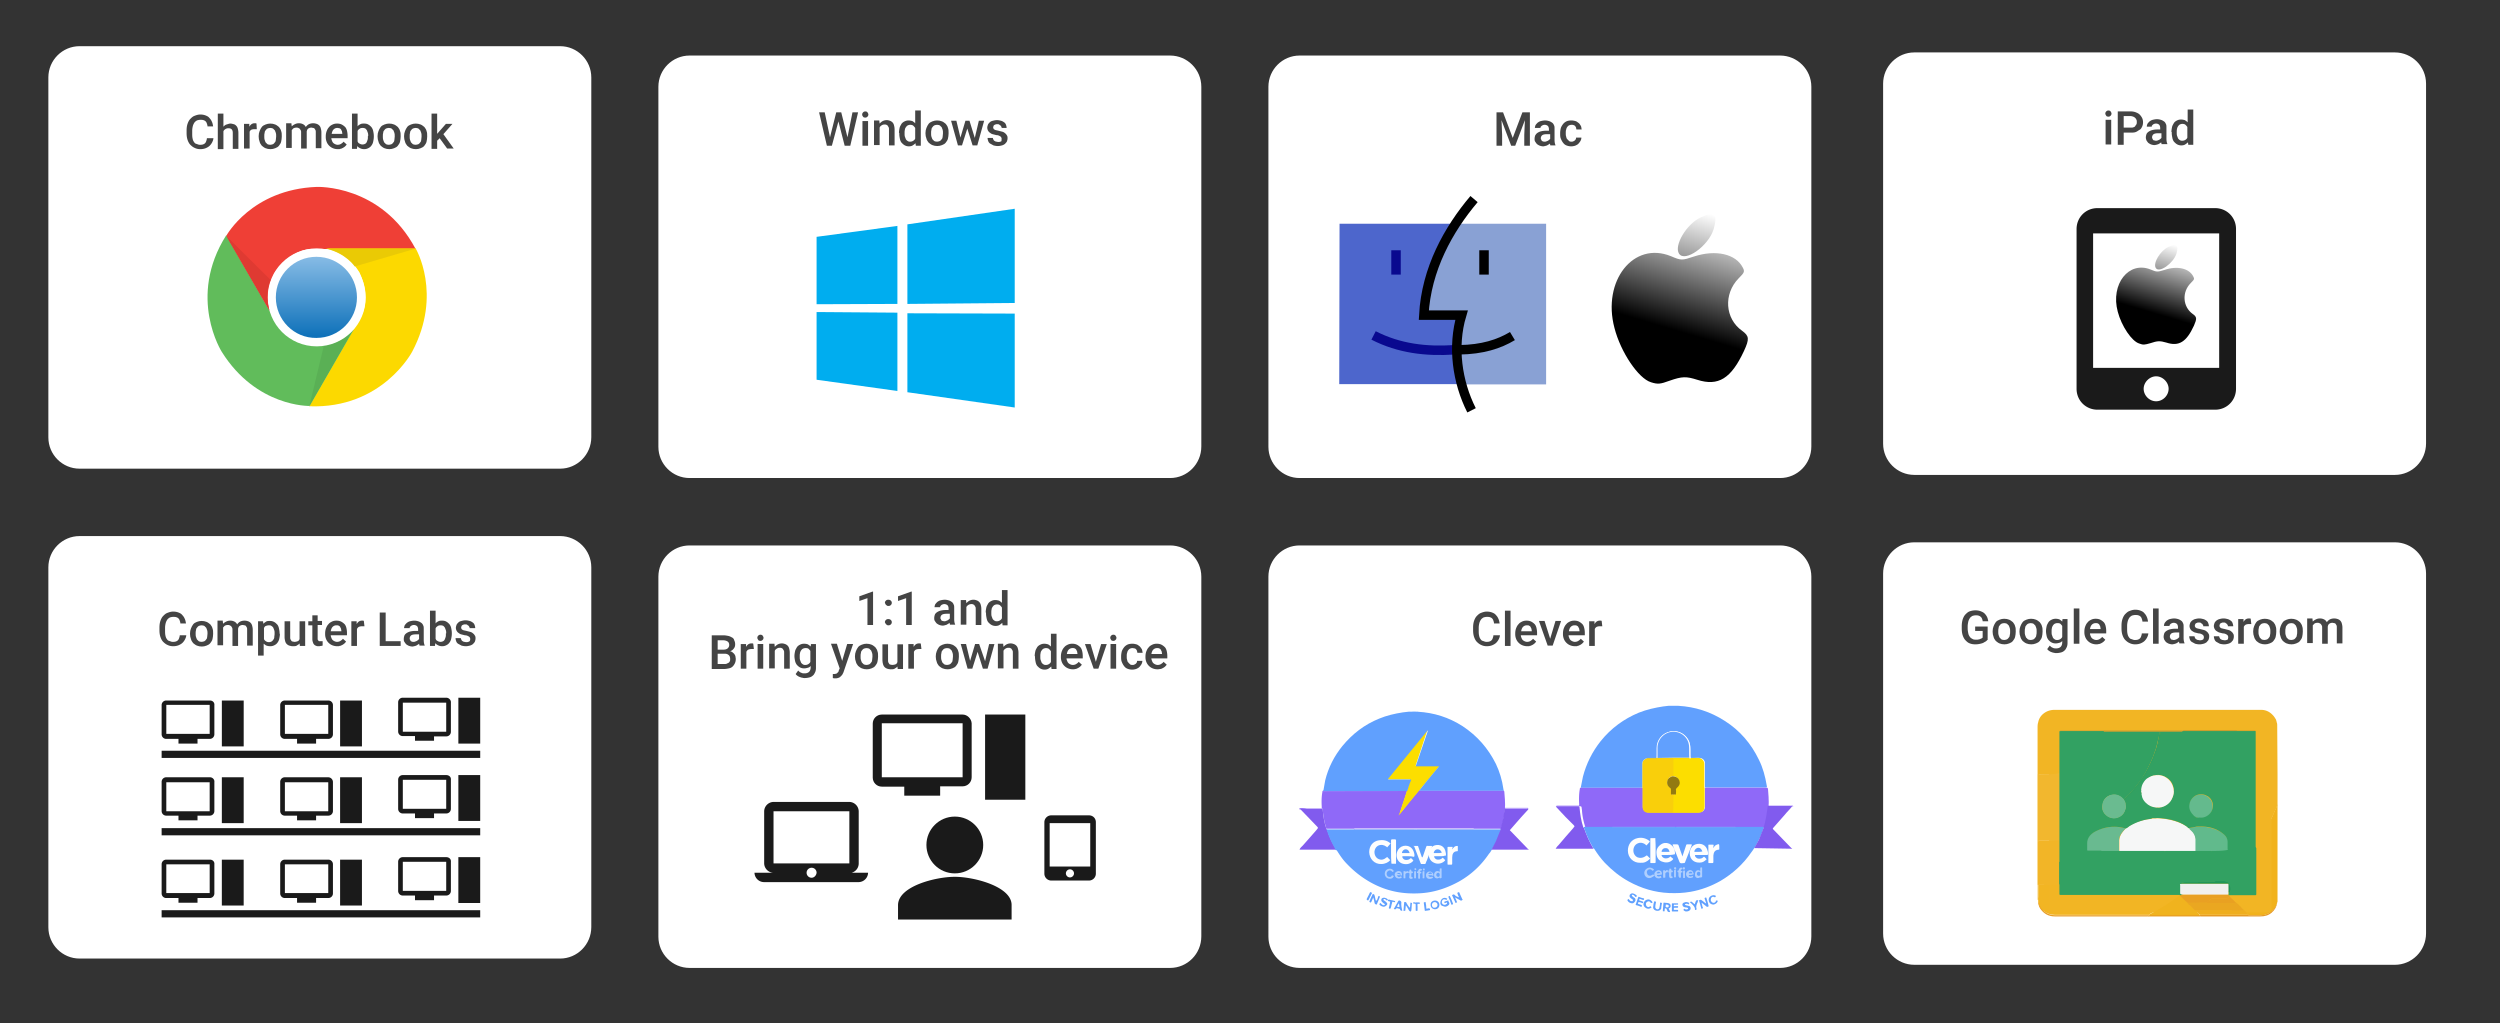 <svg xmlns="http://www.w3.org/2000/svg" xmlns:xlink="http://www.w3.org/1999/xlink" viewBox="0 0 801.2 328"><rect x="0" y="0" width="801.2" height="328" fill="#333333" stroke="none"/><style><![CDATA[.AT{fill:#61a1fe}.AU{fill:#61a0fe}.AV{fill:#815bee}.AW{fill:#fefefe}]]></style><path d="M179.5 150.2h-154c-5.5 0-10-4.5-10-10V24.8c0-5.5 4.5-10 10-10h154c5.5 0 10 4.5 10 10v115.3c0 5.6-4.5 10.1-10 10.1zm195.5 3H221c-5.5 0-10-4.5-10-10V27.8c0-5.5 4.5-10 10-10h154c5.5 0 10 4.5 10 10v115.3c0 5.6-4.5 10.1-10 10.1zm195.5 0h-154c-5.5 0-10-4.5-10-10V27.8c0-5.5 4.5-10 10-10h154c5.5 0 10 4.5 10 10v115.3c0 5.6-4.5 10.1-10 10.1zm-391 154h-154c-5.5 0-10-4.5-10-10V181.8c0-5.5 4.5-10 10-10h154c5.5 0 10 4.5 10 10v115.3c0 5.6-4.5 10.1-10 10.1zm195.5 3H221c-5.5 0-10-4.5-10-10V184.8c0-5.5 4.5-10 10-10h154c5.5 0 10 4.5 10 10v115.3c0 5.6-4.5 10.1-10 10.1zm195.5 0h-154c-5.5 0-10-4.5-10-10V184.8c0-5.5 4.5-10 10-10h154c5.5 0 10 4.5 10 10v115.3c0 5.6-4.5 10.1-10 10.1zm197-158h-154c-5.5 0-10-4.5-10-10V26.8c0-5.5 4.5-10 10-10h154c5.5 0 10 4.5 10 10v115.3c0 5.6-4.5 10.1-10 10.1zm0 157h-154c-5.5 0-10-4.5-10-10V183.8c0-5.5 4.5-10 10-10h154c5.5 0 10 4.5 10 10v115.3c0 5.6-4.5 10.1-10 10.1z" fill="#fff"/><path d="M261.7 75.9l25.9-3.5v25l-25.9.1V75.9zm25.9 24.3v25.1l-25.9-3.6V100l25.9.2zm3.2-28.3l34.4-5v30.2l-34.4.3V71.9zm34.4 28.6v30.1l-34.4-4.9v-25.3l34.4.1z" fill="#00adef"/><path d="M429.3 71.7h37l-7 14.8-3 14 10.5 1 1.6 21.6h-39.2l.1-51.4z" fill="#4d66cc"/><path d="M466.2 71.7h29.3v51.5h-27.3l-1-22.2-11 .2 2.5-14.8 7.5-14.7z" fill="#89a1d4"/><g fill="none" stroke-width="3.039"><path d="M467.7 112.1c7.3-.1 12.7-1.8 17-4.4" stroke="#000"/><path d="M440.2 107.5c8.2 4.2 16.8 5.2 25.9 4.6m-18.7-31.9V88" stroke="#09098f"/><path d="M475.6 80.2V88m-3.2-24.2c-8.2 9.7-15.3 22.4-16.1 37.2h12.1c-3 10.1-1.4 21.4 3.2 30.5" stroke="#000"/></g><path d="M101.5 59.9s20.7-.9 31.7 19.9H99.8s-6.3-.2-11.7 7.5c-1.5 3.2-3.2 6.5-1.3 13L72.5 75.6s8.1-14.9 29-15.7z" fill="#ef3f36"/><path d="M132.1 112.7s-9.6 18.4-33 17.5l16.7-29s3.3-5.4-.6-13.9c-2-3-4-6-10.6-7.7h28.6s8.7 14.6-1.1 33.1z" fill="#fcd900"/><path d="M71.1 112.8s-11.2-17.5 1.4-37.4l16.7 29s3 5.6 12.3 6.4c3.6-.3 7.2-.5 12-5.4l-14.3 24.7s-17 .4-28.1-17.3z" fill="#61bc5b"/><path d="M99.1 130.3l4.7-19.6s5.2-.4 9.5-5.2l-14.2 24.8z" fill="#5ab055"/><path d="M85.8 95.3c0-8.7 7-15.7 15.7-15.7s15.7 7 15.7 15.7-7 15.7-15.7 15.7-15.7-7-15.7-15.7z" fill="#fff"/><linearGradient id="A" gradientUnits="userSpaceOnUse" x1="101.415" y1="82.482" x2="101.415" y2="107.599"><stop offset="0" stop-color="#86bbe5"/><stop offset="1" stop-color="#1072ba"/></linearGradient><path d="M88.4 95.3c0-7.2 5.8-13 13-13s13 5.8 13 13-5.8 13-13 13c-7.2.1-13-5.8-13-13z" fill="url(#A)"/><path d="M133.1 79.7l-19.4 5.7s-2.9-4.3-9.2-5.7h28.6z" fill="#eaca05"/><path d="M86.3 99.5l-13.9-24 14.3 14.2s-1.5 3-.9 7.4l.5 2.4z" fill="#df3a32"/><path d="M51.8 240.6h102.1v2.3H51.8zm15.5-16.1h-14a1.47 1.47 0 0 0-1.5 1.5v9.3a1.47 1.47 0 0 0 1.5 1.5h3.9v1.5h6.1v-1.5h3.9a1.47 1.47 0 0 0 1.5-1.5V226c.1-.9-.6-1.5-1.4-1.5zm0 10.7h-14v-9.3h13.9v9.3zm3.8-10.7h7v14.7h-7zm34.1 0H91.3a1.47 1.47 0 0 0-1.5 1.5v9.3a1.47 1.47 0 0 0 1.5 1.5h3.9v1.5h6.1v-1.5h3.9a1.47 1.47 0 0 0 1.5-1.5V226a1.47 1.47 0 0 0-1.5-1.5zm0 10.7H91.3v-9.3h13.9v9.3zm3.8-10.7h7v14.7h-7zm34-.9h-13.9a1.47 1.47 0 0 0-1.5 1.5v9.3a1.47 1.47 0 0 0 1.5 1.5h3.9v1.5h6.1V236h3.9a1.47 1.47 0 0 0 1.5-1.5v-9.3c.1-.8-.6-1.6-1.5-1.6zm0 10.9h-13.9v-9.3H143v9.3zm3.9-10.9h7v14.7h-7zm-95.1 41.8h102.1v2.3H51.8zm15.5-16.3h-14a1.47 1.47 0 0 0-1.5 1.5v9.3a1.47 1.47 0 0 0 1.5 1.5h3.9v1.5h6.1v-1.5h3.9a1.47 1.47 0 0 0 1.5-1.5v-9.3c.1-.8-.6-1.5-1.4-1.5zm0 10.9h-14v-9.3h13.9v9.3zm3.8-10.9h7v14.7h-7zm34.1 0H91.3a1.47 1.47 0 0 0-1.5 1.5v9.3a1.47 1.47 0 0 0 1.5 1.5h3.9v1.5h6.1v-1.5h3.9a1.47 1.47 0 0 0 1.5-1.5v-9.3a1.54 1.54 0 0 0-1.5-1.5zm0 10.9H91.3v-9.3h13.9v9.3zm3.8-10.9h7v14.7h-7zm34-.7h-13.9a1.47 1.47 0 0 0-1.5 1.5v9.3a1.47 1.47 0 0 0 1.5 1.5h3.9v1.5h6.1v-1.5h3.9a1.47 1.47 0 0 0 1.5-1.5v-9.3c.1-.9-.6-1.5-1.5-1.5zm0 10.8h-13.9v-9.3H143v9.3zm3.9-10.8h7v14.7h-7zm-95.1 43.3h102.1v2.3H51.8zm15.5-16.2h-14a1.47 1.47 0 0 0-1.5 1.5v9.3a1.47 1.47 0 0 0 1.5 1.5h3.9v1.5h6.1v-1.5h3.9a1.47 1.47 0 0 0 1.5-1.5V277c.1-.9-.6-1.5-1.4-1.5zm0 10.7h-14V277h13.9v9.2zm3.8-10.7h7v14.7h-7zm34.1 0H91.3a1.47 1.47 0 0 0-1.5 1.5v9.3a1.47 1.47 0 0 0 1.5 1.5h3.9v1.5h6.1v-1.5h3.9a1.47 1.47 0 0 0 1.5-1.5V277a1.47 1.47 0 0 0-1.5-1.5zm0 10.7H91.3V277h13.9v9.2zm3.8-10.7h7v14.7h-7zm34-.8h-13.9a1.47 1.47 0 0 0-1.5 1.5v9.3a1.47 1.47 0 0 0 1.5 1.5h3.9v1.5h6.1V287h3.9a1.47 1.47 0 0 0 1.5-1.5v-9.3c.1-.9-.6-1.5-1.5-1.5zm0 10.8h-13.9v-9.3H143v9.3zm3.9-10.8h7v14.7h-7z" fill="#1a1a1a"/><linearGradient id="B" gradientUnits="userSpaceOnUse" x1="535.828" y1="105.551" x2="546.906" y2="68.169"><stop offset="0"/><stop offset="1" stop-opacity="0"/></linearGradient><path d="M529.1 122.5c-4-1.2-9.7-9.6-11.7-17.4-4-15.1 6.1-27.9 18.1-23 3.3 1.4 3.5 1.4 7.4.1 7-2.3 13.4-.8 15.6 3.5.7 1.3.6 1.6-1.3 3.5-4.9 5-4.4 12.9 1.1 16.8 2.3 1.7 2.4 2.6.6 6.5-4.1 8.8-8.2 11.4-15 9.2-3.5-1.1-4.8-1.1-8.8.3-3 1.1-3.8 1.2-6 .5zm-6.1-28c6-6-10.8 1.1 5.7-5.8 4.1-1.7 1.8-2.4-.2-3-2.5-.8 18.4-3.8 14.3-2.4s-8.2 8.2-11.4 10.6c-9.9 7.3-15.7-5.3-13.4 7.7 1.2 6.7-2.3-3.6.2-7.1 1.5-2 2.4 2.4 4.8 0zm1.4 5.5c1.2-.6-.6-5.7.5-6.6 1.9-1.6 5 .2 9.1-5.5.6-.8 3.9-1.8 9.8 1.9 4.5 2.8-9.1 3.6-13.4 8.7-5.1 5.7-11.2 4-6 1.5zm13.7-18.7c-1.7-2.6 2.4-9.5 6.9-11.6 4.4-2.1 5.6-1.1 4.2 3.7-1.6 5.4-9.2 10.8-11.1 7.9zm-7.1 8.6c1.4-.9.7-.5 1.3-.8 5.5-3.1 2.1.5 1-.5-.9-.8.6.2.4.5-1.2 1.2 1.1-2.9-.4.4-1.4 3-5.7 2.6-2.3.4z" fill="url(#B)"/><path d="M416.3 259.2c.2-.2.3-.2.5-.2h6.6c.2 0 .2-.1.2-.3-.1-1.6-.1-3.3.2-4.9 0-.2 0-.3.2-.4s.3-.1.4-.1h26.3c.2.1.2.2.2.4l-.6 1.9-1.7 5.1c-.1.1-.1.2-.2.3a32.53 32.53 0 0 0 2.3-2.9l3.8-4.6c.1-.2.2-.2.4-.2h26.5c.2 0 .4 0 .5.1s.2.2.2.3l.2 2.6c0 .8.1 1.6 0 2.4 0 .2.1.2.2.2h7.1c.1 0 .2.1.2.2-.2.1-.4 0-.5 0h-6.5c-.5 0-.5 0-.5.5-.2 1.6-.4 3.1-.8 4.5l-.3 1.2c0 .2-.1.2-.2.3s-.2 0-.4 0h-8.1c-.2 0-.2-.1-.4-.1h-37.7c-.2 0-.3 0-.5.1h-8.7c-.2-.1-.2-.2-.2-.3-.5-1.6-.8-3.2-1-4.9 0-.3-.1-.5-.1-.9-.1-.4-.1-.4-.5-.4h-4.6c-1.1.2-1.8.2-2.5.1.1.1 0 .1 0 0z" fill="#8f69f8"/><path d="M416.5 259.3c.1-.1.2-.1.2-.1h6.9c.2 0 .3.1.3.3.2 2.1.5 4.2 1.2 6.2 0 0 0 .1.1.1.1.1.2.2.2.3.6 2 1.5 3.9 2.6 5.7.1.2.2.2.2.5h-11.7v-.1c.2-.5.6-.8 1-1.2l2.3-2.6 2.1-2.4c.1-.2.2-.2.3-.4.3-.3.2-.3 0-.6l-2.6-2.7-2.8-2.9c-.2.1-.4.1-.3-.1z" class="AV"/><path d="M452.1 292.1c-.4 0-.5-.3-.7-.6a9.13 9.13 0 0 0-.8-1.3c-.2.1-.1.2-.1.2 0 .4-.1.9-.1 1.3 0 .2-.2.2-.3.2s-.4.1-.3-.2l.2-2.4c0-.1 0-.2.1-.2.2 0 .5-.1.6.2.3.5.5.9.9 1.4.1.1.1.2.2.2.2-.5.1-.9.2-1.4 0-.2.1-.3.2-.2.2.1.4 0 .3.3-.1.7-.1 1.5-.2 2.2-.1.2-.1.3-.2.3z" class="AT"/><path d="M452.1 228.1h1.6v.1c-.5 0-1 0-1.6-.1z" fill="#8ab9fe"/><path d="M454.5 228.1c-.2.2-.2.2-.4.1 0 0-.1-.1 0-.1h.4z" fill="#c3dbfe"/><path d="M452.1 228.1c-.2.2-.2.2-.4.1 0 0-.1-.1 0-.1h.4z" fill="#b7d4fe"/><path d="M454 228.1c-.1.2-.2.2-.3.1v-.1h.3z" fill="#a4c9fe"/><path d="M451.7 228.1c-.1.2-.2.2-.3.1v-.1h.3z" fill="#dae9fe"/><path d="M428 272.3l-1.3-2.5c-.6-1.3-1.1-2.5-1.5-3.8v-.2h8.7c.2-.1.2 0 .4 0h19.5c.2.1.2 0 .4 0H481c.1.1 0 .2 0 .3a23.4 23.4 0 0 1-2.5 5.6c-.2.2-.2.5-.4.6-.3.5-.5.9-.9 1.3-2.5 3.7-5.7 6.7-9.6 8.9-2.9 1.6-6 2.8-9.3 3.4-2.2.4-4.5.5-6.7.4-4.5-.2-8.6-1.4-12.5-3.6-2.8-1.6-5.2-3.5-7.4-5.8-1.3-1.3-2.3-2.8-3.3-4.4-.3 0-.4-.1-.4-.2z" class="AU"/><path d="M478 272.3l1.4-2.7 1.5-3.7v-.2l.8-3.2c.2-.8.2-1.6.4-2.4 0-.2.1-.5.1-.7s.1-.2.3-.2h7c.1 0 .2-.1.3.1 0 .1-.1.1-.1.2l-2.2 2.4-3.5 4c-.1.1-.2.2 0 .3l5.7 5.9h.1c0 .1.2.1.1.2H478z" class="AV"/><path d="M441.2 288.7c.2-.5.4-.9.5-1.4.1-.2.2-.2.3-.1s.4.1.2.3l-.9 2.2c0 .1-.1.2-.2.2-.2-.1-.4-.1-.5-.3-.2-.5-.2-1.1-.4-1.6 0-.1-.1-.2-.1-.4l-.6 1.4c-.1.2-.2.3-.4.2s-.3-.2-.2-.4c.3-.6.5-1.3.9-2 .1-.1.1-.3.2-.3.2.1.5.1.5.4.2.5.2 1.1.4 1.7.3-.1.3 0 .3.1zm26.4-1.1c-.2-.4-.4-.8-.5-1.2-.1-.2-.1-.3.2-.4.2-.1.3-.2.4.1l.9 2c.1.1.2.2.1.3-.2.1-.3.3-.6.2l-1.6-.9c-.1 0-.1-.1-.2-.1.2.5.5 1 .6 1.4.2.2-.1.2-.2.3-.2.1-.2.2-.3-.1l-1-2.2c-.1-.2-.1-.2.1-.2.2-.2.5-.2.7 0 .3.4.8.6 1.4.8 0 .1 0 .1 0 0z" class="AU"/><path d="M461.6 289.4c0-1.3 1.1-2 2-1.5.1.1.3.1.2.2-.1.2-.2.4-.5.2-.5-.2-.9-.1-1.1.3s-.2.9.2 1.2.9.2 1.2-.1c.2-.1.2-.2.1-.4s-.2-.1-.3 0c-.5.2-.5.2-.5-.2 0-.2 0-.2.2-.2l.9-.3c.2-.1.2 0 .2.2s.1.3.2.4c.2.4.1.7-.3 1-.5.4-1 .5-1.6.2-.7-.1-.9-.6-.9-1z" class="AT"/><path d="M449.4 291.9c-.2 0-.3 0-.4-.1-.2 0-.3-.1-.3-.3s-.2-.2-.3-.3c-.2 0-.4 0-.5-.1-.2-.1-.5 0-.5.2-.1.2-.6.1-.7 0 0-.1 0-.1.1-.2l1.3-2.3c0-.1.1-.1.2-.2.3-.1.7.2.8.5-.1 1.1.1 1.9.3 2.8z" class="AU"/><path d="M459.9 288.6c.8 0 1.4.6 1.4 1.4s-.6 1.4-1.4 1.4-1.5-.7-1.4-1.5c-.1-.7.6-1.3 1.4-1.3zm-16.5 2c-.5-.1-.9-.2-1.3-.7-.2-.2.1-.3.2-.4.2-.2.2-.1.3.1.2.2.5.5.8.5.2 0 .3 0 .4-.2s-.1-.2-.2-.3c-.2-.2-.4-.2-.5-.4-.4-.3-.5-.6-.4-1s.5-.5 1-.5c.4.1.7.2 1 .5.1.1.2.2 0 .2-.2.1-.2.3-.4.1s-.4-.4-.6-.4-.3 0-.3.2c-.1.2 0 .2.2.3.2.2.5.3.6.5.4.3.5.5.3.9-.4.4-.7.6-1.1.6zm10.5-1.4h.9c.2 0 .2.1.2.2s.1.3-.2.3-.5-.2-.5.1c-.1.2 0 .4 0 .6v1.3c0 .2 0 .2-.2.2s-.4.1-.4-.2v-1.8c0-.2-.1-.3-.3-.3h-.2c-.2 0-.3 0-.3-.2s.1-.3.3-.3c.2.2.4.2.7.1 0 .1 0 0 0 0zm-6.8-.3c0 .2-.1.3-.4.2-.5-.2-.5-.2-.6.4-.2.5-.2 1-.4 1.5-.1.3-.2.2-.4.2s-.2-.1-.2-.3c.2-.6.3-1.2.4-1.8.1-.2 0-.2-.2-.2-.1 0-.2-.1-.3-.1-.2 0-.3-.1-.2-.3s.2-.2.4-.2c.5.2 1.1.2 1.6.4.3 0 .4.1.3.2zm9.7 3c-.2.1-.2-.1-.2-.2l-.3-2.3c-.1-.3.2-.2.4-.3s.2.1.2.2c.1.5.2 1.1.2 1.7 0 .2.1.3.3.2s.4-.1.5-.1c.3 0 .4.1.4.4 0 .2-.1.2-.2.2-.3.1-.7.1-1.3.2zm8.9-2.2c-.1.2-.2.2-.4.2-.2.1-.2 0-.2-.1-.3-.8-.5-1.5-.9-2.3-.1-.2.1-.2.2-.3.1 0 .2-.2.3.1.4.8.7 1.6 1 2.4 0-.1 0-.1 0 0zm-26-3.5c0 .1-.1.2-.1.2-.3.7-.7 1.3-1 2-.1.2-.2.2-.4.1s-.2-.2-.2-.4c.4-.7.7-1.4 1-2 .1-.1.1-.2.2-.2.2.1.4.1.5.3z" class="AT"/><path d="M454.7 253.5l-2.8 3.4-3.4 4.2c-.1.1-.1.2-.2.2-.1-.2 0-.2.1-.3l2.4-7.3c0-.1 0-.2.1-.2v-.2l1-3.2c.1-.3.1-.3-.2-.3h-6.6c-.2 0-.4.1-.5-.1s.1-.3.2-.5l6-7.4 6-7.3c.2-.2.3-.4.5-.5.1-.1.2-.2.2-.1.1.1.1.2 0 .2 0 .2-.1.2-.2.3l-3.5 10.6c-.2.4-.2.4.3.4h6.6c.2 0 .4-.1.5.1s-.1.3-.2.4l-5.2 6.3-.9 1.1c-.1.2-.1.2-.2.2z" fill="#fcde00"/><path d="M454.7 253.5c.2-.2.5-.2.7-.2h26a.9.9 0 0 1 .5.1v.1h-27.2zm-3.7 0c-.1 0-.1 0 0 0l-26.9.1v-.1c.1-.1.2-.1.3-.1h25.9c.2 0 .4 0 .7.1z" fill="#9f9dfc"/><path d="M453.4 265.7c-.1.1-.2.1-.2.1h-19.4c.1-.1.2-.1.2-.1h19.4z" fill="#999cfc"/><path d="M472.3 265.8h-18.4c-.1 0-.2.1-.3-.1h18.2c.3 0 .4 0 .5.1z" fill="#9d9efc"/><path d="M451 253.5h-26.9l.6-3.4c1-4.1 2.9-7.8 5.5-11 3.2-3.9 7.1-6.9 11.8-8.8 2.4-1 5-1.6 7.6-2 .5-.1 1.2-.1 1.7-.2h3.1c5.2.3 9.9 1.8 14.3 4.6 4.7 3.1 8.2 7.1 10.7 12.1 1.2 2.5 2 5.2 2.4 8 0 .2.1.4.1.6h-27.1l2.4-3 3.8-4.6.2-.2H454c-.2 0-.3-.1-.2-.3l3.8-11.1v-.2l-12.8 15.7c.1.1.2.1.3.1h6.9c.2 0 .3 0 .2.3-.5 1.1-.8 2.2-1.2 3.4z" fill="#60a0fe"/><g class="AW"><path d="M442.7 276.9c-2.2.1-3.8-1.6-3.9-3.8 0-2 1.2-3.5 3.1-3.8 1.3-.2 2.6 0 3.6.9.2.1.2.2 0 .3-.2.3-.5.5-.8.9-.1.2-.2.2-.3 0-.4-.3-.8-.5-1.3-.6-1.3-.2-2.4.6-2.6 2-.1 1.1.4 2.1 1.3 2.5s1.7.2 2.4-.4c.4-.3.4-.3.7.1l.5.5c.2.2.2.2 0 .3-.4.5-1.5 1.1-2.7 1.1zm8.6-2.5h-1.7c-.2 0-.2.1-.2.3.2.5.6.9 1.2.9s1-.1 1.4-.5c.2-.1.2-.2.3 0 .2.2.4.3.5.5.2.2.2.2 0 .4-.5.5-.9.7-1.6.9-1.5.2-2.8-.3-3.4-1.6-.7-1.7.2-3.8 2-4.2 1.6-.3 3 .5 3.4 2.3.1.3.1.6.1.9 0 .2-.1.3-.3.3-.6-.2-1.2-.2-1.7-.2zm10.2 0h-1.7c-.2 0-.2.1-.2.2.2.5.6.9 1.2.9s1-.1 1.4-.5c.2-.2.2-.1.3 0 .2.2.4.3.5.5.2.2.2.2 0 .4-.9.9-2.4 1.2-3.6.5-1.1-.5-1.7-1.9-1.5-3.1s.9-2.1 2-2.4c1.6-.4 3.1.3 3.4 2.2.1.3.1.6.1.9 0 .2-.1.3-.3.2-.4.2-.9.2-1.6.2z"/><path d="M452.7 271.1h1.6c.2 0 .2.2.2.2l1.1 3.2c0 .1.1.2.2.3.1-.2.1-.2.2-.3l1.1-3.2c.1-.2.2-.3.4-.2h1.2c.3 0 .2.1.2.3l-1.6 4.3c-.2.3-.3.7-.4 1-.1.2-.2.2-.3.2h-1c-.2 0-.2 0-.3-.2l-2.1-5.5-.5-.1zm-6.9 1.8v-3.6c0-.2.1-.3.3-.3h1c.2 0 .3.1.3.3v7.3c0 .2 0 .3-.2.2h-1.1c-.2 0-.2-.1-.2-.3-.1-1.1-.1-2.3-.1-3.6zm19.6-.7c.2-.2.2-.4.4-.5.3-.4.7-.6 1.2-.6.2 0 .2 0 .2.2v1.3c0 .1 0 .2-.2.2-1.2 0-1.6.9-1.6 2v2c0 .2-.1.3-.2.3h-1.1c-.2 0-.2-.1-.2-.2v-5.3c0-.2.1-.2.2-.2h1.3c.2 0 .2.1.2.2-.2 0-.2.2-.2.6z"/></g><path d="M445.5 281.6c-.8 0-1.3-.3-1.6-1-.2-.5-.1-1.3.3-1.7.5-.5 1.2-.6 1.8-.4a1.38 1.38 0 0 1 .4.3c.4.4.4.4-.1.6-.1.1-.2 0-.2-.1-.4-.4-.8-.5-1.3-.1-.4.3-.5.8-.3 1.3s.7.6 1.2.5c.1 0 .2-.1.2-.2.2-.4.5-.2.7-.1s.1.2 0 .2c-.2.5-.6.7-1.1.7zm15.8-.4c-.4.3-.7.4-1.2.2-.4-.2-.5-.6-.5-1s.1-.7.4-1 .8-.3 1.2-.1c.1 0 .1.1.2.1v-.9c0-.2.2-.2.3-.2s.3-.1.3.2v2.7c0 .1 0 .2-.2.2-.1.1-.4.2-.5-.2zm-12.7-.7h-.7c-.2 0-.2.1-.1.2.2.3.5.5 1 .2.2-.2.3 0 .4.2s-.1.2-.2.3c-.8.3-1.8.1-2-.9-.1-.5.1-.9.5-1.1.4-.3.9-.3 1.3-.1s.5.6.5 1.1c0 .2-.1.2-.2.2-.1-.1-.3-.1-.5-.1zm9.9 0h-.5c-.1 0-.2-.1-.2.1 0 .1 0 .2.1.2.2.2.5.3.9.2.2-.2.3 0 .4.2.1.1.1.2-.1.2-.5.3-.9.3-1.4.2-.5-.2-.7-.6-.7-1.1 0-.6.5-1.2 1.2-1.2.6 0 1.2.5 1.2 1.2 0 .2-.1.2-.2.2-.3-.2-.5-.2-.7-.2zm-3.7 1.1c-.2.1-.3-.1-.3-.3V280c0-.2 0-.2-.2-.2s-.2-.2-.2-.3c0-.2.1-.2.2-.2.2 0 .2-.2.2-.3.2-.5.5-.7 1-.5.1 0 .2 0 .2.2-.1.1 0 .3-.2.3h-.2c-.2.1-.2.2-.2.3s.2.1.2.1c.2 0 .2.1.2.2 0 .2 0 .3-.2.3s-.2.1-.2.2v1.3c0 .2 0 .2-.3.2zm-3.1-1.1v-.4c0-.2 0-.3-.2-.3s-.2-.2-.2-.2c0-.1-.1-.3.2-.3s.2-.2.2-.3c0-.2.1-.3.3-.3s.3.1.3.3.1.3.3.3.2.1.2.2c0 .2 0 .3-.2.3s-.3.1-.3.3v.7c0 .2.1.3.2.3.3-.1.2.2.2.3.1.2-.1.2-.2.2-.5.2-.9-.1-.9-.6.1-.2.1-.4.1-.5zm-1.2-1c.2-.2.3-.3.5-.3.1 0 .2-.2.2.1 0 .2.2.4-.2.5h-.2c-.2.1-.4.2-.4.5v1c0 .2-.1.2-.3.2s-.3 0-.3-.3v-1.7c0-.2-.1-.3.2-.3s.5-.1.5.3z" fill="#afcffe"/><path d="M453.2 280.3v-.9c0-.2.2-.2.3-.2s.3-.1.3.2v1.9c0 .2-.2.2-.3.2-.2 0-.3 0-.3-.2v-1zm2.7 0v-.9c0-.2.2-.2.3-.2.2 0 .3-.1.3.2v1.9c0 .2-.2.2-.3.2-.2 0-.3 0-.3-.2.1-.4 0-.7 0-1z" fill="#aecefe"/><path d="M456.6 278.7c0 .2-.2.3-.3.3-.2 0-.3-.2-.3-.4s.2-.3.3-.3.3 0 .3.4zm-2.7-.1c0 .2-.2.3-.3.3-.2 0-.3-.2-.3-.4s.2-.3.3-.3c.1.1.3.1.3.4z" fill="#aecffe"/><path d="M448.3 289.5c.1.4.2.7.2 1 0 .2 0 .2-.2.2-.7-.1-.7-.1-.3-.7.1-.1.1-.3.3-.5z" fill="#fbfdfe"/><path d="M458.9 290c0-.5.4-.9.9-.9s.9.4.9.9-.4.9-.9.9c-.5.1-.9-.3-.9-.9z" class="AW"/><path d="M450.5 273.4h-1c-.2 0-.2-.1-.2-.2.2-.6.6-1 1.2-1s1 .4 1.2 1c.1.2 0 .2-.2.2h-1zm10.2 0h-1c-.2 0-.2 0-.2-.2.2-.6.6-1 1.2-1s1 .3 1.3.9c.1.2 0 .2-.2.2-.3.1-.7.1-1.1.1zm.7 7c0 .5-.2.6-.5.6a.65.65 0 0 1-.6-.6c0-.4.2-.6.6-.7.3 0 .5.2.5.7z" class="AT"/><path d="M448.3 280.1h-.3c-.1 0-.2.1-.2 0-.1-.1 0-.2.1-.2.2-.2.7-.2.9.1.1.1.1.2.1.2 0 .1-.2.1-.2.1-.2-.2-.3-.2-.4-.2zm9.9 0h-.2s-.2.1-.2-.1c-.1-.1.1-.2.2-.3.2-.2.7-.2.9.1.1.2.2.3-.2.2-.3.1-.4.1-.5.1z" fill="#62a1fe"/><path d="M498.6 258.4s0-.1 0 0c.2-.2.4-.2.5-.2h6.8c.2 0 .2-.1.2-.3-.1-1.6-.1-3.4.2-5 0-.2 0-.3.2-.4s.3-.1.5-.1h18.9a.9.9 0 0 1 .5.1c.2.2.1.4.1.5v5.7c.1.9.8 1.6 1.7 1.6h16.4c.7 0 1.3-.3 1.6-.9.2-.3.2-.7.2-1V253c0-.2 0-.4.1-.5.2-.1.2-.1.4-.1H566c.2 0 .3 0 .4.1s.2.2.2.3l.2 2.7c0 .9.1 1.6 0 2.5 0 .2.1.2.2.2h7.5c.1 0 .2.1.2.2-.2.1-.4 0-.5 0h-6.7c-.5 0-.5 0-.5.5l-.8 4.7-.3 1.2c0 .2-.1.2-.2.3-.2.1-.2.1-.4.1H557c-.2 0-.2-.1-.4-.1h-39c-.2 0-.4 0-.5.1h-8.9c-.2-.1-.2-.2-.2-.3-.5-1.6-.9-3.4-1-5.1 0-.3-.1-.5-.1-.9-.1-.4-.1-.5-.5-.5h-7c-.7.1-.7.1-.8 0z" fill="#8f69f8"/><path d="M498.7 258.5c.1-.1.2-.1.2-.1h7c.2 0 .3.1.3.3.2 2.2.5 4.3 1.2 6.4 0 0 0 .1.1.1.1.1.2.2.2.3.7 2 1.6 4.1 2.7 6 .1.2.2.3.2.5h-12v-.1c.3-.5.6-.8 1-1.2l2.3-2.7 2.2-2.5c.1-.2.2-.2.3-.4.3-.3.2-.3 0-.6l-2.7-2.7-2.9-3.1c0-.1-.1-.2-.1-.2z" class="AV"/><path d="M510.6 271.8l-1.4-2.6c-.6-1.3-1.1-2.6-1.6-4v-.2h9c.2-.1.2 0 .4 0h20.1c.2.1.2 0 .4 0h27.7c.1.2 0 .2 0 .4-.6 2-1.5 3.9-2.6 5.8-.2.2-.2.5-.4.6-.3.5-.6.9-.9 1.3-2.6 3.8-6 6.9-9.9 9.2-3 1.7-6.2 2.9-9.6 3.5-2.3.4-4.5.5-6.9.4-4.6-.2-8.9-1.5-12.9-3.7-2.9-1.6-5.4-3.6-7.7-6-1.3-1.4-2.4-2.9-3.4-4.5-.2 0-.3-.1-.3-.2z" class="AU"/><path d="M562.2 271.8l1.5-2.7 1.5-3.8v-.2c.4-1.1.6-2.2.8-3.3.2-.8.2-1.6.4-2.5 0-.2.1-.5.1-.8 0-.2.1-.2.3-.2h7.2c.1 0 .2-.1.3.1 0 .1-.1.1-.1.2-.7.9-1.5 1.6-2.2 2.5l-3.7 4.2c-.1.1-.2.2-.1.4l5.9 6.1h.1c.1.1.1.2.2.2h-.2l-12-.2z" class="AV"/><path d="M546.8 289.5c-.2-.5-.3-1-.5-1.5-.1-.2.1-.3.2-.3.2-.1.3-.2.4.2.2.7.5 1.5.6 2.2 0 .1.2.3 0 .4s-.4.2-.5.1l-1.4-1.1c-.1-.1-.2-.1-.3-.2l.3 1.2c0 .1.1.2.1.3.2.2 0 .3-.2.4s-.3 0-.3-.2l-.6-2.1c0-.2-.2-.3 0-.4s.4-.2.6-.1c.5.3.9.7 1.3 1 0 0 .1.1.3.1zm-13.9 2.3l.2-2.3c0-.2.1-.3.3-.2.4 0 .7.1 1.1.1.5.1.8.3.9.7.1.5-.1.8-.5 1-.2.1-.2.2-.1.2.2.2.2.5.4.8.1.2 0 .2-.2.2-.3 0-.6-.1-.7-.5 0-.2-.2-.3-.2-.5-.1-.2-.2-.2-.4-.2s-.2.2-.2.3v.3c0 .4-.2.5-.5.3-.2.1 0-.1-.1-.2z" class="AU"/><path d="M535.8 290.9v-1.2c0-.2.1-.2.2-.2h1.6c.2 0 .2.1.2.2 0 .2 0 .3-.2.2-.3 0-.6.1-.9 0-.3 0-.2.2-.3.3 0 .2.1.3.3.2h.9c.2 0 .2.1.2.2s0 .3-.2.3h-.9c-.3 0-.2.2-.3.4 0 .2.1.3.3.3h.9c.2 0 .2.1.2.2 0 .2.1.3-.2.3H536c-.2 0-.2-.1-.2-.2v-1zm-8.9-2.8c0 .2-.2.4-.4.3l-.9-.3c-.3-.1-.2.1-.2.2-.1.1-.2.2.1.3l.9.3c.2.1.3.1.2.3s-.2.3-.4.2c-.3-.2-.5-.2-.9-.3-.2-.1-.2.1-.3.2 0 .2-.2.3.1.4l.9.3c.2.1.2.2.2.4-.1.2-.2.2-.3.2-.5-.2-1-.4-1.5-.5-.2-.1-.2-.1-.2-.2l.8-2.3c.1-.2.1-.2.2-.2.5.2 1 .4 1.6.5 0 0 .1 0 .1.2zm4.3 3.8c-.8 0-1.4-.5-1.4-1.1 0-.3.1-.6.1-.9 0-.2.1-.5.2-.8 0-.2.1-.3.3-.2s.4 0 .3.3c-.1.5-.2.9-.2 1.3-.1.4.2.8.5.9.4.1.7-.1.8-.5.1-.5.2-.9.2-1.4 0-.2.1-.3.3-.2.2 0 .4.1.3.3-.1.5-.2 1-.2 1.5-.2.5-.6.8-1.2.8zm-8.2-2.4c-.6-.1-1.1-.3-1.4-.9-.2-.2.1-.3.2-.4.2-.1.2-.1.3.1.2.3.4.5.8.5.2.1.3 0 .4-.2s0-.3-.2-.4c-.2-.2-.5-.3-.6-.5-.3-.3-.3-.5-.2-.9.2-.3.5-.5.9-.5.5.1.9.3 1.3.7.1.1.2.2 0 .3s-.3.3-.5 0c-.2-.2-.3-.4-.6-.5-.2-.1-.3-.1-.4.1s0 .2.2.4a3.04 3.04 0 0 0 .7.5c.2.2.3.5.2.9-.4.7-.7.8-1.1.8zm17.3 2.6c-.2 0-.3-.1-.5-.2-.3-.2-.3-.2-.2-.5.1-.2.2-.2.3-.1.3.2.6.2.9.1.2-.1.2-.2.2-.3s-.2-.2-.3-.2c-.2-.1-.5-.1-.6-.1-.5-.1-.8-.3-.9-.7-.1-.5.2-.8.7-.9.4-.2.9-.1 1.3.1.2.1.2.2.1.3s-.1.4-.3.2-.5-.2-.8-.1c-.2.1-.2.1-.2.2s.2.2.3.2c.2.1.5.1.8.2.5.1.7.3.7.7.1.4-.2.7-.5.9-.4.2-.7.2-1 .2zm-13.6-2.2a1.62 1.62 0 0 1 1.2-1.6c.6-.2 1.3.2 1.6.7.1.1.2.2 0 .3s-.4.2-.5 0c-.2-.4-.5-.5-.9-.4-.4.2-.7.5-.6.9 0 .5.3.8.7.9.2 0 .4 0 .5-.2.3-.2.4.1.5.2.2.2-.1.2-.2.3a1.36 1.36 0 0 1-1.5 0c-.5-.3-.7-.6-.8-1.1zm22.5 0c-.8 0-1.3-.4-1.5-1-.2-.5-.1-1.2.4-1.6s1.1-.5 1.6-.3c.1.1.3.1.2.2-.1.2-.2.5-.5.3-.4-.2-.8-.1-1 .3-.2.5-.2.9.2 1.3.3.3.9.3 1.1 0 .1-.1.2-.2.2-.3 0-.2.1-.2.2-.2.4 0 .5.1.3.4-.2.5-.8.8-1.2.9zm-6.1-.1c.1-.2.2-.5.3-.8.2-.5.2-.5.9-.5-.2.3-.2.7-.4 1-.2.5-.4 1.1-.2 1.7.1.2 0 .3-.2.4s-.3 0-.3-.2c0-.6-.4-1.1-.9-1.6-.2-.2-.5-.5-.8-.7.6-.2.6-.2 1 .2.2.1.3.3.6.5-.1 0-.1 0 0 0z" class="AT"/><path d="M546.3 252.5v6c0 .9-.5 1.7-1.4 1.9-.2 0-.3.1-.5.1h-8.2c-.1-.2-.1-.3-.1-.5v-4.9c0-.5 0-.5.5-.5.1 0 .2 0 .2-.1.1-.1.1-.2.1-.4V253c0-.3.1-.6.4-.8.5-.3.7-.7.8-1.3.2-.9-.5-1.9-1.5-2.1-.2-.1-.4 0-.5-.2v-5.2c0-.5 0-.5.5-.5h7.9c.9.1 1.6.9 1.7 1.8v7.8c.2-.1.2-.1.1 0z" fill="#fcde00"/><path d="M536.3 260.5h-7.9c-1.3 0-2-.7-2-2v-6l-.1-.1v-7.5c0-.9.4-1.4 1.2-1.8.2-.1.4-.2.5-.2h7.8c.5 0 .5 0 .5.5v5.2c0 .2-.2.2-.4.2-.9.2-1.3.7-1.5 1.6-.2.8.2 1.4.8 1.9.3.2.4.5.4.8v1.1c0 .2 0 .2.1.3.5.2.5.2.5.7v4.8c.1.3.1.3.1.5z" fill="#f9cf0b"/><path d="M536.8 265c-.1.1-.2.1-.2.1h-20c.1-.1.2-.1.2-.1h20z" fill="#999cfc"/><path d="M546.3 252.5s0-.1 0 0c.2-.2.4-.2.5-.2h18.7c.2 0 .4 0 .5.1v.1h-19.7zm-20-.1s0 .1 0 0l-19.7.1v-.1c.2-.2.4-.1.5-.1h18.7c.2 0 .4 0 .5.1z" fill="#9f9dfc"/><path d="M556.4 265.1h-18.9c-.2 0-.2.1-.4-.1H556c.1 0 .2 0 .4.1z" fill="#9d9efc"/><path d="M536.3 260.5v-5.4c0-.3-.1-.4-.4-.4-.2 0-.3.1-.4-.1.1-.1.2-.1.2-.1h1.1c.1 0 .2 0 .2.1-.2.2-.3.1-.4.1-.3 0-.4.1-.4.4l.1 5.4z" fill="#f3c918"/><path d="M526.3 252.4h-19.7l.7-3.5c1.1-4.2 3-8 5.7-11.4 3.3-4.1 7.4-7.1 12.2-9.1 2.5-1 5.2-1.6 7.8-2 .5-.1 1.2-.1 1.7-.2h3.2c5.3.3 10.3 1.9 14.8 4.8 4.9 3.1 8.5 7.3 11 12.5 1.3 2.6 2 5.3 2.5 8.2 0 .2.1.5.1.6h-19.9v-7.7c0-.9-.7-1.6-1.6-1.7-.6-.1-1.2 0-1.8 0h-1.1c-.2-.1-.2-.2-.2-.4v-2.7c0-1-.2-2-.7-2.8-.9-1.5-2.3-2.4-4-2.6-2.9-.4-5.6 1.8-5.9 4.7-.1 1.1 0 2.3-.1 3.4 0 .2.1.3-.2.5h-2.9c-.9.1-1.6.9-1.6 1.8v7.6z" class="AU"/><path d="M525.7 276.5c-2.2.1-4-1.6-4-3.9 0-2 1.2-3.6 3.1-4 1.3-.3 2.7 0 3.8.9.2.2.2.2 0 .4-.2.3-.5.5-.8.9-.2.2-.2.2-.3 0-.5-.5-1.3-.8-2-.7-1.1.2-1.8.9-2 2-.2 1.2.4 2.3 1.4 2.7.9.3 1.8.1 2.6-.5.2-.2.3-.2.5 0l.7.7c.2.1.1.2 0 .3-.9.9-1.8 1.3-3 1.2zm8.8-2.5h-1.8c-.2 0-.2.1-.2.2.2.5.7.9 1.3.9.5 0 1-.1 1.4-.5.2-.2.2-.1.3 0 .2.2.4.4.6.5.2.2.2.2 0 .4-.9.9-2 1.1-3.2.7-1.2-.3-1.9-1.2-2-2.4-.2-1.3.2-2.3 1.3-3.1 1.7-1.3 4.1-.2 4.5 1.9.1.3.1.7.1 1 0 .2-.1.2-.2.2-.8.2-1.4.2-2.1.2zm10.7 0h-1.8c-.2 0-.2.1-.2.3.2.5.7.9 1.3.9.5 0 1-.1 1.4-.5.2-.2.2-.2.4 0s.4.3.5.5c.2.2.2.2 0 .3-.5.5-1 .8-1.6.9-1.5.2-2.8-.3-3.4-1.6-.7-1.6 0-3.7 1.6-4.2s3.4 0 3.9 2.2c.1.3.1.6.1.9 0 .2-.1.3-.3.3h-1.9zm-6 .4l1.2-3.6c.1-.2.1-.2.3-.2h1.3c.2 0 .2.1.2.2l-2.2 5.6c-.1.2-.2.2-.3.2h-.1c-.4 0-.9.2-1.2-.1-.2-.2-.3-.7-.5-1.1l-1.8-4.5c-.1-.2-.1-.3.2-.3h1.2c.2 0 .3.1.4.2l1.2 3.4c0 .1-.1.2.1.2zm-8.6-1.9v3.8c0 .2-.1.3-.3.3h-1.2c-.2 0-.2-.1-.2-.2v-7.6c0-.2.1-.2.2-.2h1.2c.2 0 .3.1.2.3.1 1.1.1 2.4.1 3.6zm18.5-.7c.2-.2.2-.4.3-.5.2-.3.5-.5.8-.6.7-.3.8-.2.8.5v.9c0 .2 0 .2-.2.2-1.3.1-1.6.9-1.7 1.9v2.1c0 .2-.1.3-.3.3h-1.1c-.2 0-.2-.1-.2-.2v-5.5c0-.2 0-.2.2-.2h1.3c.2 0 .2.1.2.2-.1.2-.1.5-.1.9z" class="AW"/><g fill="#afcffe"><path d="M528.7 281.4c-.9.1-1.6-.6-1.7-1.3-.2-.9.4-1.7 1.3-2 .6-.2 1.3.1 1.7.5.1.2.1.2-.1.3-.2.2-.4.2-.6-.1-.2-.2-.6-.3-1-.1s-.6.6-.5 1c.1.7.6 1.1 1.3.9.2-.1.3-.2.4-.2.2-.2.2-.2.4-.1.4.2.4.2.1.5-.6.4-1 .6-1.3.6zm16.2-.3c-.4.3-.8.4-1.2.2s-.5-.6-.5-1.1c0-.7.3-1.2.8-1.3.2-.1.4 0 .9.2v-.9c0-.2.1-.2.3-.2s.3-.1.3.2v2.7c0 .1 0 .2-.2.2 0 .1-.3.4-.4 0zm-13.1-.7h-.6c-.2 0-.2.1-.2.2.2.3.6.4 1 .2.2-.2.3 0 .4.2s.1.2-.1.3c-.7.4-1.9.2-2.1-.9-.1-.5.1-.9.5-1.2s.9-.4 1.3-.2c.5.2.6.6.6 1.1 0 .2-.1.2-.2.2s-.4.1-.6.1zm10.2 0h-.6c-.2 0-.2.1-.2.2.2.3.6.4 1 .2.1-.1.2-.2.3 0 .2.2.2.3-.1.4-.9.4-1.8.1-2-.7-.2-.7.2-1.3.9-1.6.6-.2 1.3.2 1.4.9 0 .1.1.2.1.2 0 .2 0 .3-.2.2-.2.1-.4.2-.6.2zm-4.1 0v-.5c0-.2 0-.4-.2-.4s-.1-.2-.1-.3 0-.2.2-.2.2-.1.2-.2c.1-.5.5-.9 1-.7.1 0 .2 0 .2.2-.1.1 0 .3-.2.3s-.2 0-.3.2-.1.3.2.3c.2 0 .3.1.3.3s-.1.3-.3.2c-.2 0-.2.1-.2.2v1.3c0 .2-.2.2-.3.2-.2 0-.3 0-.3-.2-.2-.2-.2-.5-.2-.7zm-3.3-1.4c.3.1.4-.1.4-.4-.1-.3.2-.2.3-.2.2 0 .3 0 .3.2s0 .4.3.4c.2 0 .2.2.2.3s0 .3-.2.2c-.3 0-.3.1-.3.4v.7c0 .2.1.3.2.3.3-.1.2.2.2.3.1.2-.1.2-.2.2-.5.2-.9-.1-.9-.7v-.8c0-.3-.1-.4-.4-.4 0-.1 0-.4.1-.5z"/><path d="M534.5 279.5h-.3c-.2.1-.5.2-.5.5v1.1c0 .2-.1.2-.3.2s-.4.1-.4-.2v-2c0-.2.1-.2.2-.2.2 0 .5-.1.4.3.2-.2.5-.4.8-.4.2.3.2.5.1.7z"/></g><path d="M537.1 280.1v.9c0 .2-.2.2-.3.2-.2 0-.3 0-.3-.2v-2c0-.2.2-.2.3-.2.2 0 .3-.1.3.2v1.1zm2.3 0v-.9c0-.2.2-.2.3-.2.2 0 .3-.1.3.2v2c0 .2-.2.2-.3.2-.2 0-.3 0-.3-.2v-1.1z" fill="#aecefe"/><path d="M537.2 278.3c0 .2-.1.4-.3.4s-.4-.2-.4-.4.1-.4.3-.4.4.1.4.4zm2.1 0c0-.2.2-.4.3-.4.2 0 .4.1.4.4 0 .2-.2.4-.4.4-.1 0-.2-.2-.3-.4z" fill="#aecffe"/><path d="M534.5 279.5v-.6c.1 0 .1.1.2.1v.5h-.2z" fill="#6ca7fe"/><path d="M534 289.9a.9.9 0 0 1 .5.1c.2 0 .3.2.3.4s-.2.4-.3.4c-.2 0-.5 0-.6-.1-.1 0-.1-.1-.1-.2 0-.2 0-.3.1-.5-.2-.2-.1-.1.1-.1z" fill="#fcfdfe"/><path d="M537.1 254.6h-1.6V253a.55.55 0 0 0-.3-.5c-.6-.5-1-1.1-.9-1.9.1-.9.6-1.4 1.4-1.7.2-.1.3-.1.5-.1h.1c1.2.2 1.8.7 2 1.8.1.7-.2 1.3-.8 1.8-.2.2-.4.4-.4.7.1.5 0 1 0 1.5z" fill="#927a11"/><path d="M536.3 248.7l-.1-5.3c0-.3-.1-.4-.4-.4h-8c.2-.1.4-.1.5-.1h2.4c.1-.1.2-.1.3-.1h10.2c.2 0 .2 0 .3.1h2.6a.9.9 0 0 1 .5.1h-7.9c-.5 0-.5-.1-.5.5l.1 5.2z" fill="#f0cd19"/><path d="M531.2 242.9h-.3v-3.1c0-2.7 1.8-4.9 4.5-5.4 3.1-.6 6.1 1.7 6.3 4.9.1 1.3 0 2.5.1 3.8h-.3c-.1-.2-.1-.3-.1-.4v-2.4c0-1.4-.4-2.7-1.3-3.8-.8-.9-1.8-1.4-3-1.6-2.8-.4-5.4 1.6-5.7 4.4-.2 1.1 0 2.3-.1 3.4 0-.1 0 .1-.1.2z" class="AW"/><path d="M533.7 273h-1c-.2 0-.2-.1-.2-.2.2-.6.6-1 1.3-1s1 .4 1.2 1c.1.2 0 .2-.2.2h-1.1zm10.6 0h-1.1c-.2 0-.2-.1-.2-.2.2-.6.6-1 1.2-1.1.6 0 1 .3 1.3 1 .1.2 0 .3-.2.2-.3.1-.6.1-1 .1zm.6 7.1c0 .5-.2.6-.5.6a.65.65 0 0 1-.6-.6c0-.4.2-.7.6-.7.5 0 .5.3.5.7z" class="AT"/><path d="M531.5 279.9h-.3c-.1 0-.2.1-.2-.1-.1-.1 0-.2.1-.2.2-.3.7-.3.9 0 .1.1.1.2.1.2 0 .1-.2 0-.2 0-.2.1-.3.1-.4.1z" fill="#62a1fe"/><path d="M541.7 279.9h-.2s-.2.1-.3-.1c0-.1.1-.2.2-.3.2-.2.7-.2.9.1.1.2.2.3-.2.3h-.4z" class="AT"/><path d="M531.2 242.9v-3.4a5.19 5.19 0 0 1 5.2-5c2.6.1 4.7 2 4.9 4.6.1 1.3 0 2.4.1 3.7h-5.3l-4.9.1z" class="AU"/><g fill="#1a1a1a"><path d="M308.5 229h-25.9c-1.6 0-2.9 1.3-2.9 2.9v17.3c0 1.6 1.3 2.9 2.9 2.9h7.2v2.9h11.5v-3h7.2c1.6 0 2.9-1.3 2.9-2.9v-17.3c-.1-1.5-1.4-2.8-2.9-2.8zm0 20.1h-25.9v-17.3h25.9v17.3zm7.2-20.1h12.9v27.3h-12.9z"/><circle cx="306" cy="270.8" r="9.1"/><path d="M306 281c-6.1 0-18.2 3-18.2 9.1v4.6h36.4v-4.6c.1-6-12.1-9.1-18.2-9.1zm-33.8-1.2a3.08 3.08 0 0 0 3-3V260a3.08 3.08 0 0 0-3-3h-24.3a3.08 3.08 0 0 0-3 3v16.7a3.08 3.08 0 0 0 3 3h-6.1a3.08 3.08 0 0 0 3 3h30.4a3.08 3.08 0 0 0 3-3h-6zM247.9 260h24.3v16.7h-24.3V260zm12.2 21.3a1.6 1.6 0 1 1 0-3.2 1.58 1.58 0 0 1 1.6 1.6c-.1.9-.8 1.6-1.6 1.6zm88.9-20h-12.1a2.22 2.22 0 0 0-2.2 2.2V280a2.22 2.22 0 0 0 2.2 2.2H349a2.22 2.22 0 0 0 2.2-2.2v-16.5c0-1.3-1-2.2-2.2-2.2zm-6.1 19.9c-.7 0-1.3-.6-1.3-1.3s.6-1.3 1.3-1.3 1.3.6 1.3 1.3-.6 1.3-1.3 1.3zm6.5-3.5h-13v-13.9h13v13.9zm360.5-211h-37.7c-3.8 0-6.7 3-6.7 6.7v51.2c0 3.8 3 6.7 6.7 6.7h37.7c3.8 0 6.7-3 6.7-6.7V73.4c0-3.8-3-6.7-6.7-6.7zM691 128.6c-2.2 0-4-1.9-4-4s1.9-4 4-4 4 1.9 4 4-1.8 4-4 4zm20.2-10.7h-40.4V74.8h40.4v43.1z"/></g><linearGradient id="C" gradientUnits="userSpaceOnUse" x1="689.477" y1="100.131" x2="695.985" y2="78.158"><stop offset="0"/><stop offset="1" stop-opacity="0"/></linearGradient><path d="M685.6 110.1c-2.4-.7-5.7-5.6-6.9-10.2-2.4-8.9 3.6-16.4 10.6-13.5 1.9.8 2.1.8 4.4.1 4.1-1.4 7.9-.5 9.2 2.1.4.8.4.9-.8 2.1-2.9 2.9-2.6 7.6.6 9.9 1.4 1 1.4 1.5.4 3.8-2.4 5.2-4.8 6.7-8.8 5.4-2.1-.6-2.8-.6-5.2.2-1.8.5-2.2.6-3.5.1zM682 93.7c3.5-3.5-6.4.6 3.4-3.4 2.4-1 1.1-1.4-.1-1.8-1.5-.5 10.8-2.2 8.4-1.4s-4.8 4.8-6.7 6.2c-5.8 4.3-9.2-3.1-7.9 4.5.7 3.9-1.4-2.1.1-4.2.8-1.1 1.4 1.5 2.8.1zm.8 3.2c.7-.4-.4-3.4.3-3.9 1.1-.9 2.9.1 5.4-3.2.4-.5 2.3-1.1 5.8 1.1 2.6 1.6-5.4 2.1-7.9 5.1-3.1 3.4-6.7 2.4-3.6.9zm8.1-11c-1-1.5 1.4-5.6 4.1-6.8 2.6-1.2 3.3-.6 2.5 2.2-1 3.1-5.5 6.3-6.6 4.6zm-4.2 5.1c.8-.5.4-.3.8-.5 3.2-1.8 1.2.3.6-.3-.5-.5.4.1.2.3-.7.7.6-1.7-.2.2-.9 1.8-3.4 1.6-1.4.3z" fill="url(#C)"/><path d="M653.2 289v-.5c-.1-.4 0-.7 0-1.1v-3.8c.2-.1.3-.1.5-.1h3.3l2.2-.1c.3 0 .6-.1.9.1.1.1.1.3.1.5v2.2c0 .4 0 .4.4.4h37.7c.2 0 .3.2.3.3 0 .2-.2.2-.3.3l-4.5 3s-3.1 1.8-4.6 2.6c-.2.1-.3.2-.5.4h-30.1c-1.5 0-2.8-.5-3.9-1.4-.9-.6-1.3-1.6-1.5-2.8z" fill="#f2b523"/><path d="M722.9 271.2c.4-.1.5-.6.7-.9l2.9-5.1 1.6-3.3 1.7-3.9c0-.1.1-.2.1-.2v31c0 .1 0 .3-.1.4-.1.4-.2.8-.4 1.2-.8 1.5-2.1 2.4-3.7 2.8-.5.1-1 .1-1.6.1h-3.4c-.2-.1-.4-.3-.6-.5l-1-1c-.3-.2-.5-.5-.8-.8-.5-.6-1.1-1.1-1.7-1.6-.7-.8-1.4-1.4-2.1-2.1-.1-.1-.2-.2-.3-.4-.1-.1-.1-.2.1-.2h8.1c.4 0 .4 0 .4-.4V272c0-.4-.1-.6.1-.8z" fill="#f1b21c"/><path d="M729.8 232.6c0-.4 0-.8-.2-1.2 0-.1 0-.3-.1-.4 0-.1 0-.2-.1-.4-.3-.5-.6-1-1-1.4-1-1.1-2.3-1.7-3.7-1.7h-66.3c-1.3 0-2.5.4-3.5 1.2a4.59 4.59 0 0 0-1.7 2.8c-.2.6-.2 1.2-.2 1.7v54.9c0 .1 0 .3.1.4v-4.9c.2-.2.1-.4.1-.6v-34.5c0-.2.1-.3.3-.3.3.1.5.1.8.1h2.4v44.1H728v-30.1c.2-.5.5-1 .7-1.5.4-1 .9-1.9 1.2-2.9v-9.8l-.1-15.5zm-33.6-4.7z" fill="#f2b524"/><path d="M653.2 289c.2.2.2.5.3.8.5 1.4 1.5 2.4 2.8 3 .7.3 1.4.5 2.2.5h30.2c0 .3-.3.3-.6.4h-29.6c-1.9 0-3.4-.8-4.5-2.3-.5-.7-.8-1.5-.8-2.4z" fill="#e89e26"/><path d="M720.6 293.3h4c1.9-.1 3.4-.9 4.4-2.4.3-.4.6-.9.7-1.4 0-.1.1-.2.1-.2-.2 1.3-.8 2.4-1.8 3.2-1 .9-2.3 1.2-3.6 1.2h-19.1c-.3-.2-.4-.3-.2-.5.2-.1.3 0 .5 0H720c.2 0 .4-.1.6.1z" fill="#e69a24"/><path d="M705 293.3c0 .2.2.3.3.4h-17.1c.1-.2.4-.2.6-.4h.1c.1-.1.3-.1.5-.1h15.5l.1.1z" fill="#e89e23"/><path d="M660 276.1v7.4c-2.3.2-4.6.1-6.9.1v-14c.2-.1.3-.1.5-.1h2.9c1 0 2.1-.1 3.1-.2h.4c.1.1.1.3.1.5v5.8c0 .2 0 .4-.1.5z" fill="#f2b527"/><path d="M704.8 293.3h-16.1c.1-.4.5-.4.8-.6 2.4-1.3 4.8-2.7 7-4.3l1.9-1.3s.1 0 .2-.1c.3.1.5.3.7.5l1.7 1.7c.8.9 1.7 1.6 2.5 2.5.4.3.8.8 1.2 1.1.1.2.2.3.1.5z" fill="#f0b31e"/><path d="M701 289.3l-1.3-1.2-1.1-1.1c-.1-.1-.1-.2-.2-.3h.8c.1-.1.3-.1.4-.1h14.3s.1 0 .1.1l.5.5c.1.1 0 .2-.1.3-.3.2-.6.4-1 .4h-3.9c-.5 0-.9.1-1.2.5-.4.4-.9.8-1.5 1-.3.1-.6 0-1 0h-4.4c-.1 0-.3 0-.4-.1z" fill="#e9a023"/><path d="M717 234.1h5.5c.3 0 .5.1.4.4h-23.4c-.1-.1-.1-.3 0-.4s.2-.1.4-.1h16.8s.2 0 .3.1z" fill="#ca9b2c"/><path d="M701 289.3l6-.1c.3-.1.6 0 1 0h8.1c.2 0 .4 0 .6.1.4.3.7.6 1 .9.5.4.9 1.1 1.5 1.5 0 .2-.2.2-.3.2h-3.6c-.4 0-.9-.1-1.3-.1h-10.2c-.1 0-.3 0-.4-.1-.6-.5-1-1.1-1.6-1.6-.3-.1-.6-.4-.8-.8z" fill="#eaa721"/><path d="M703.5 291.8c3.7-.2 7.4 0 11.1-.1 1.4.3 2.8.1 4.2.1.1 0 .3 0 .4-.1.5.5 1 .9 1.5 1.5H705c-.4-.5-.8-.9-1.3-1.3-.2 0-.2 0-.2-.1z" fill="#efae1e"/><path d="M716.6 289.4h-8.8c-.3 0-.6 0-.9-.1.7-.3 1.2-.8 1.7-1.2.2-.2.6-.2.9-.2h3.9c.5 0 .8-.2 1.1-.6l1.3 1.2c.3.3.6.6.8.9z" fill="#e9a122"/><path d="M660 247.8v.1c.1.1.1.3.1.4v20.6c0 .1 0 .3-.1.4-.5.1-.9.1-1.4.1-1.8.2-3.6 0-5.5.1v-21.1c0-.4 0-.4.4-.3.3.1.6.1.9.1 1.6 0 3.2 0 4.8-.3.3 0 .5-.1.8-.1z" fill="#f2b72e"/><path d="M670.8 234.1h3.6c.1.2 0 .3-.1.4h-14.2c-.1-.4.1-.4.4-.4h10.3z" fill="#cda134"/><path d="M681.3 265.5c1.1-.9 2.4-1.6 3.7-2.1 1.3-.4 2.5-.8 3.9-.9.2 0 .5-.1.7-.1.4-.2.8-.1 1.2-.1.9-.1 1.8 0 2.7.1 1.5.2 2.9.5 4.3 1 1.1.4 2.2.9 3.2 1.6l.3.3c.1.1.2.1.3.2a.76.76 0 0 1 .4.2c.8.8 1.5 1.7 1.7 2.8 0 .2.1.4.1.6v3.2c0 .2 0 .3-.1.5h-24.4c-.1-.1-.1-.3-.1-.4v-2.9c0-1.5.8-2.6 1.7-3.6a.78.78 0 0 1 .4-.4z" fill="#f6f7f7"/><path d="M681.3 265.5c-.8.7-1.4 1.4-1.9 2.4-.2.5-.3.9-.3 1.4v3.5h-10c-.3 0-.4-.1-.4-.3v-2.2c0-1.3.6-2.4 1.7-3.2 1.2-.9 2.7-1.5 4.2-1.8 1.2-.3 2.5-.4 3.8-.3 1 .1 2 .2 2.9.5z" fill="#69ba90"/><path d="M703.6 272.8v-3.9c-.1-1.1-.6-2-1.4-2.7-.2-.2-.5-.4-.7-.7.8-.3 1.6-.4 2.4-.5 1.3-.2 2.6-.1 3.9.2 1.2.2 2.3.6 3.3 1.1s2 1.2 2.6 2.2c.3.4.4.9.4 1.4v2.8c-.1.1-.3.1-.4.1h-10.1z" fill="#61ba8c"/><path d="M714.2 285.8v.7c0 .1 0 .2-.1.2h-14.8c-.7 0-.7 0-.7-.7v-2.7h.1c.2-.1.4-.1.5-.1h14.5a.9.9 0 0 1 .5.1c.1.1.1.3.1.5v1.8c0-.1 0 .1-.1.2z" fill="#f1f0ef"/><path d="M699.2 286.7h.5c-.3.1-.4 0-.5 0z" fill="#1f9857"/><path d="M703.7 262c-.6-.3-1.1-.7-1.5-1.2-.6-.9-.9-1.8-.7-2.9.3-1.5 1.1-2.4 2.4-3 1.2-.5 2.3-.3 3.4.3.1 0 .1.1.2.1.5.5 1 .9 1.3 1.6.5 1.3.4 2.5-.3 3.7a3.64 3.64 0 0 1-2.3 1.6 3.6 3.6 0 0 1-2.3-.2h-.2z" fill="#64ba8d"/><path d="M714.2 285.8v-2.2c0-.1.1-.3 0-.4h-15.5a.55.55 0 0 1 .5-.3c.4-.2.9-.3 1.4-.3h2.7c.6 0 1.1 0 1.7-.2h4.1c.3 0 .6.2.8-.2h.3c.6.1 1.2.1 1.8 0h.5c.2.1.5.1.8.1.1 0 .2.1.3.1.1.1.3.1.4.1.6.6 1.1 1.3 1 2.3 0 .4 0 .7-.2 1.1-.1.1-.1.3-.2.3-.5-.1-.3-.3-.4-.4z" fill="#209659"/><path d="M711.8 282.2c-.3.1-.7.1-1 .1s-.5.1-.8-.1h1.8zm1.2 0a.78.78 0 0 1-.8-.1c.3.1.6.1.8.1zm.7.3c-.2 0-.3 0-.4-.1.2-.1.3-.1.4.1z" fill="#1d9c59"/><path d="M722.9 271.2v-36.8c-.2-.2-.5-.1-.7-.1h-61.6c-.2 0-.4 0-.6.1v41.8s-.1 0-.1.1v6.8c0 .1 0 .3.1.4v3c0 .2.1.3.3.3h38.1a1.1 1.1 0 0 0 .8 0v-.1s-.1 0-.1-.1c-.4-.1-.4-.1-.4-.6v-2c0-.3 0-.5-.1-.7h.2c.5-.4 1.1-.5 1.8-.5h3.3c.2 0 .4 0 .6-.1.3-.1.6-.1 1-.1h3.2c.5 0 1 .1 1.4-.2h2.3c.2 0 .5 0 .7.1.1 0 .2.1.3.1s.3 0 .4.1h.1c.1.2.2.3.3.5.6.8.7 1.6.5 2.5-.1.2-.1.4-.4.3-.1.3 0 .6-.1.8v.1h8.5c.3 0 .4-.1.4-.4v-14.7c-.2-.3-.2-.5-.2-.6zm-26.3-17.5c0 1-.3 1.9-.8 2.7a5.38 5.38 0 0 1-2.8 2.1c-.1 0-.2 0-.2.2-.3 0-.5 0-.8.1-.2.1-.5.1-.7 0-.2 0-.4-.1-.6-.1-1.2-.2-2.3-.8-3.1-1.8-.6-.7-.9-1.6-1.2-2.5-.1-.1-.2-.3-.1-.4s.1-.2.1-.3v-.7c.3-2.1 1.4-3.5 3.4-4.3.4-.2.9-.2 1.4-.3a1.1 1.1 0 0 1 .8 0c.6.1 1.2.2 1.8.5 1.6.8 2.5 2 2.8 3.7 0 .1 0 .2.1.3-.2.4-.1.6-.1.8zm7.1 8.2c0-.1-.1-.1-.2-.2-.2-.1-.4-.2-.5-.4-1-1-1.6-2.1-1.3-3.6.2-1.2.9-2.1 1.9-2.7a3.82 3.82 0 0 1 3.6 0c.1.1.2.2.4.1.1.2.3.4.5.5.9.9 1.3 2.1 1 3.4-.4 1.9-2.3 3.3-4.2 3-.4.1-.7 0-1.2-.1zm-11.3-27.2c-.1.1-.1.3-.1.4a30.04 30.04 0 0 1-1.5 5.9c-.9 2.7-2.1 5.2-3.6 7.6-1.7 2.8-3.8 5.3-6.2 7.6-.1.1-.2.2-.2.4s.1.4.2.5c.2.1.2.2.1.4 0 .5.2.9.1 1.3.1.2 0 .4-.1.5-.2.7-.5 1.4-1.1 1.9-1.7 1.4-3.7 1.3-5.2-.2-.1-.1-.2-.3-.4-.3 0-.1 0-.2-.1-.3-.6-.8-.6-1.8-.4-2.7.3-1.6 1.3-2.6 2.8-2.9s2.7.2 3.7 1.3c.1.1.1.2.3.2.2-.3.5-.6.8-.9.4-.4.8-.7 1.1-1.1 1.2-1.2 2.2-2.6 3.2-3.9.5-.6.9-1.3 1.3-2a41.56 41.56 0 0 0 2.4-4.7c.6-1.3 1-2.6 1.5-4l1-4.2c.1-.3.2-.6.1-.8h.3zm16.7 38c-.1 0-.3 0-.4.1 0 0 0-.1-.1-.1h-14.4c-.1 0-.3 0-.4.1l-.1-.1h-20.2c-.1-.1-.3-.1-.4-.1h-3.8c-.4 0-.4 0-.4-.4v-1.9c0-1.2.5-2.2 1.4-3 .6-.5 1.3-.9 2-1.2 2.5-1.1 5.1-1.4 7.7-.9l1.3.3c.4-.1.7-.4 1.1-.7 1.8-1.1 3.7-1.8 5.7-2.2.5-.1 1-.1 1.5-.3l.1-.1h.9c.9-.1 1.8 0 2.7.1s1.9.3 2.8.5c1 .3 2.1.6 3 1.1.7.3 1.4.8 2 1.2v.1c.1.2.2.2.4.2l2.5-.5s1.6-.1 2.3 0c1.4.1 2.8.4 4.1 1 1 .5 2 1.1 2.8 2 .5.6.7 1.3.7 2v2.1c0 .1 0 .3.1.4h.1-.3c-1.5.3-3.1.3-4.7.3z" fill="#32a162"/><path d="M680.7 256.3a.55.55 0 0 1 .3-.5l1.7-1.7 2.4-2.9 1.8-2.6c.9-1.5 1.8-3.1 2.5-4.7.6-1.3 1-2.5 1.5-3.8.3-.9.5-1.8.7-2.8l.5-2.7h.4c0 .5-.1 1-.2 1.6l-.9 3.8c-.4 1.4-.9 2.7-1.5 4l-1.8 3.6-2 3.1c-.9 1.3-2 2.6-3.1 3.8l-1.9 1.9c-.1.1-.2.2-.2.4-.2-.2-.2-.3-.2-.5z" fill="#30a060"/><path d="M695.9 234.1h3.5v.4h-25.2c0-.1.1-.3.1-.4h21.6z" fill="#cc9f30"/><path d="M696.6 253c.2.9 0 1.8-.4 2.7-.6 1.5-1.7 2.4-3.1 2.9-.1 0-.3 0-.4.1-.3 0-.6.1-.8.1h-.8c-1.4-.1-2.5-.6-3.5-1.6-.6-.6-1.1-1.4-1.2-2.3 0-.2-.1-.3-.1-.5-.2-.2.1-.5-.1-.7v-.3c.1-.1 0-.2 0-.4.1-.8.3-1.6.8-2.3.4-.6.8-1.1 1.4-1.4.7-.4 1.4-.8 2.2-.8.2 0 .3-.1.5-.1h.8c.8.1 1.6.3 2.3.8 1 .6 1.7 1.5 2.1 2.6.1.4.3.8.3 1.2z" fill="#f6f7f7"/><path d="M680.7 256.3c.1.1.1.2.2.3.1.2.1.3.2.5.1.1.2.1.1.3 0 .5.2 1 .1 1.5 0 .2 0 .3-.1.4-.3 1.1-.9 2-1.9 2.5-.8.4-1.6.6-2.5.4-1-.2-1.8-.7-2.4-1.5-.7-.9-.8-2-.6-3.1.3-1.4 1.2-2.3 2.5-2.8 1.5-.5 2.9-.1 4 1 .2.2.3.3.4.5z" fill="#6abb90"/><g fill="#30a060"><path d="M686.2 253.8c.1.2.1.5.1.7-.2-.1-.4-.2-.1-.4v-.3zm5.7-5.4h-.8c.2-.1.5-.1.8 0zm-10.6 10.9c0-.1 0-.3.1-.4.2.2.1.4-.1.4zm9.8-.4h.8a1.1 1.1 0 0 1-.8 0z"/><path d="M681.2 257.4c0-.1-.1-.2-.1-.3.1 0 .2 0 .2.1.1.1 0 .2-.1.2zm5-4.3v.4c0-.2-.1-.3 0-.4z"/></g><path d="M714.1 283.2c.1.1.1.3 0 .4v-.4z" fill="#1d9c59"/><g fill="#444"><use xlink:href="#E"/><path d="M71.6 40.6c.3-.3.6-.6 1-.7s.8-.3 1.2-.3.7.1 1.1.2.6.3.8.5.4.5.5.9.2.8.2 1.4v5.1h-1.8v-5.1c0-.5-.1-.9-.4-1.2-.2-.2-.6-.3-1-.3a1.69 1.69 0 0 0-1 .3c-.3.2-.5.4-.6.7v5.7h-1.8V36.4h1.8v4.2zm10.7.8h-.8c-.4 0-.8.1-1 .2s-.4.4-.5.6v5.4h-1.8v-7.9h1.7v.9c.2-.3.4-.6.7-.8a1.69 1.69 0 0 1 1-.3h.3c.1 0 .2 0 .3.1l.1 1.8z"/><use xlink:href="#F"/><use xlink:href="#G"/><path d="M108.3 47.8c-.6 0-1.1-.1-1.6-.3s-.9-.5-1.2-.8-.6-.7-.8-1.2-.3-1-.3-1.5v-.3c0-.6.1-1.2.3-1.7s.4-.9.8-1.3c.3-.4.7-.6 1.1-.8s.9-.3 1.4-.3c.6 0 1.1.1 1.5.3a4.44 4.44 0 0 1 1.1.8c.3.3.5.8.6 1.2a6.96 6.96 0 0 1 .2 1.6v.8h-5.2c0 .3.1.6.2.8.1.3.2.5.4.7s.4.3.6.4.5.2.8.2c.4 0 .8-.1 1.1-.3s.6-.4.8-.7l1 .9c-.1.2-.3.4-.5.6s-.4.3-.7.5c-.3.1-.5.3-.9.3 0 .1-.3.1-.7.1zm-.2-6.8c-.5 0-.9.2-1.2.5s-.5.8-.6 1.4h3.4v-.1c0-.2-.1-.5-.1-.7l-.3-.6c-.1-.2-.3-.3-.5-.4-.2 0-.4-.1-.7-.1zm11.7 2.8c0 .6-.1 1.1-.2 1.6s-.3.9-.6 1.3-.6.6-1 .8-.8.3-1.3.3-.9-.1-1.3-.3-.7-.4-.9-.7l-.1.9h-1.6V36.4h1.8v4.1c.2-.3.5-.5.9-.7s.7-.2 1.2-.2 1 .1 1.3.3c.4.2.7.5 1 .8.3.4.5.8.6 1.3s.2 1 .2 1.6v.2zm-1.8-.2c0-.3 0-.7-.1-1l-.3-.8c-.1-.2-.3-.4-.5-.6-.2-.1-.5-.2-.9-.2s-.8.1-1 .3c-.3.2-.5.4-.6.7v3.3c.1.3.3.6.6.7a1.69 1.69 0 0 0 1 .3c.3 0 .6-.1.8-.2s.4-.3.5-.5.2-.5.3-.8.1-.6.1-1v-.2z"/><use xlink:href="#H"/><use xlink:href="#F" x="46.6"/><path d="M140.9 44.3l-.8.8v2.6h-1.8V36.4h1.8v6.5l.6-.7 2.2-2.5h2.1l-2.9 3.3 3.3 4.6h-2.1l-2.4-3.3zm130.7-.3l1.6-8h1.8l-2.5 10.7h-1.8l-2-7.8-2.1 7.8H265L262.5 36h1.8l1.7 8 2-8h1.6l2 8zm4.7-7.3c0-.3.1-.5.3-.7s.4-.3.7-.3.6.1.7.3.3.4.3.7-.1.5-.3.7-.4.3-.7.3-.6-.1-.7-.3c-.2-.2-.3-.4-.3-.7zm1.9 10h-1.8v-7.9h1.8v7.9z"/><use xlink:href="#I"/><path d="M288.1 42.6c0-.6.1-1.1.2-1.6s.4-.9.6-1.3c.3-.4.6-.6 1-.8s.8-.3 1.3-.3c.4 0 .8.1 1.2.2.3.2.6.4.9.7v-4.1h1.8v11.3h-1.6l-.1-.8c-.3.3-.6.5-.9.7s-.8.3-1.2.3c-.5 0-.9-.1-1.3-.3s-.7-.5-1-.8-.5-.8-.6-1.3-.2-1-.2-1.6v-.3zm1.8.2c0 .4 0 .7.1 1l.3.8c.1.2.3.4.6.6s.5.2.8.2a1.69 1.69 0 0 0 1-.3c.3-.2.5-.4.6-.7V41c-.2-.3-.4-.5-.6-.7s-.6-.3-1-.3c-.3 0-.6.1-.8.2s-.4.3-.6.6-.3.5-.3.8c-.1.3-.1.7-.1 1v.2z"/><use xlink:href="#F" x="213.7" y="-1"/><path d="M312.4 44.2l1.3-5.5h1.7l-2.2 7.9h-1.5l-1.7-5.4-1.7 5.4H307l-2.2-7.9h1.7l1.3 5.4 1.6-5.4h1.3l1.7 5.5zm8.6.3c0-.1 0-.2-.1-.4 0-.1-.1-.2-.2-.3s-.3-.2-.5-.3-.5-.2-.9-.2l-1.2-.3c-.4-.1-.6-.3-.9-.5s-.4-.4-.6-.7c-.1-.3-.2-.5-.2-.9 0-.3.1-.6.2-.9s.3-.5.6-.8.6-.4 1-.5.8-.2 1.3-.2.9.1 1.3.2.7.3 1 .5.5.5.6.8.2.6.2 1H321c0-.2 0-.3-.1-.4s-.1-.3-.3-.4a1.38 1.38 0 0 1-.4-.3c-.2-.1-.4-.1-.6-.1s-.4 0-.6.1-.3.1-.4.2-.2.2-.2.3-.1.2-.1.4 0 .2.1.4.1.2.3.3c.1.1.3.2.5.2.2.1.5.1.8.2l1.2.3c.4.1.7.3.9.5.3.2.4.4.6.7s.2.6.2.9c0 .4-.1.7-.2 1s-.4.5-.6.8c-.3.2-.6.4-1 .5s-.8.2-1.3.2-1-.1-1.4-.2l-1.1-.6c-.3-.2-.5-.5-.6-.8s-.2-.6-.2-1h1.7c0 .2.1.4.2.6a.78.78 0 0 0 .4.4c.2.1.3.2.5.2s.4.1.6.1c.5 0 .8-.1 1.1-.3-.1-.2 0-.4 0-.7zM481.7 36l3.1 8.2 3.1-8.2h2.4v10.7h-1.8v-3.5l.2-4.7-3.1 8.2h-1.3l-3.1-8.2.2 4.7v3.5h-1.8V36h2.1zm15.2 10.7c0-.1-.1-.2-.1-.3s-.1-.3-.1-.4c-.1.1-.2.2-.4.3s-.3.2-.5.3-.4.1-.6.2c-.2 0-.4.1-.6.1-.4 0-.8-.1-1.1-.2s-.6-.3-.9-.5c-.2-.2-.4-.5-.6-.8s-.2-.6-.2-.9c0-.4.1-.8.2-1.1.2-.3.4-.6.7-.8s.7-.4 1.1-.5 1-.2 1.5-.2h1.1v-.5a1.69 1.69 0 0 0-.3-1 1.53 1.53 0 0 0-1-.4c-.2 0-.4 0-.6.1s-.3.1-.4.2l-.3.3c-.1.1-.1.3-.1.4h-1.8c0-.3.1-.6.2-.9.2-.3.4-.5.7-.8.3-.2.6-.4 1-.5s.9-.2 1.4-.2a4.3 4.3 0 0 1 1.2.2c.4.1.7.3 1 .5s.5.5.6.8c.2.3.2.7.2 1.2v3.5c0 .7.1 1.3.3 1.7v.1h-1.6zm-1.9-1.3c.2 0 .4 0 .6-.1s.3-.1.5-.2c.1-.1.3-.2.4-.3l.3-.3V43h-1c-.7 0-1.2.1-1.5.3s-.5.6-.5 1c0 .2 0 .3.1.4s.1.3.2.4.2.2.4.2c.1.1.3.1.5.1zm8.6 0c.2 0 .4 0 .6-.1s.4-.2.5-.3.3-.3.3-.4c.1-.2.1-.3.1-.5h1.7c0 .4-.1.7-.3 1.1-.2.3-.4.6-.7.9s-.6.4-1 .6c-.4.1-.8.2-1.2.2-.6 0-1.1-.1-1.6-.3s-.8-.5-1.1-.9-.5-.8-.7-1.3-.2-1-.2-1.5v-.3c0-.5.1-1.1.2-1.5s.4-.9.7-1.3.7-.7 1.1-.9 1-.3 1.6-.3c.5 0 .9.1 1.3.2s.7.4 1 .6.5.6.7.9.2.8.3 1.2h-1.7c0-.2-.1-.4-.1-.6-.1-.2-.2-.4-.3-.5s-.3-.3-.5-.3c-.2-.1-.4-.1-.6-.1-.4 0-.7.1-.9.2s-.4.3-.6.6-.2.5-.3.8-.1.6-.1.9v.3c0 .3 0 .6.1.9s.1.6.3.8.3.4.6.6c.1.2.4.3.8.3z"/><use xlink:href="#J"/><path d="M680.6 42.4v4h-1.9V35.7h4.1c.6 0 1.2.1 1.7.3s.9.4 1.2.7a4.44 4.44 0 0 1 .8 1.1c.2.4.3.9.3 1.4s-.1 1-.3 1.4-.4.8-.8 1-.7.5-1.2.7-1 .2-1.7.2h-2.2zm0-1.5h2.2c.4 0 .7 0 .9-.1.3-.1.5-.2.6-.4s.3-.4.4-.6.1-.5.1-.7 0-.5-.1-.7-.2-.4-.4-.6-.4-.3-.6-.4c-.3-.1-.6-.2-.9-.2h-2.2v3.7zm12.2 5.4c0-.1-.1-.2-.1-.3s-.1-.3-.1-.4c-.1.1-.2.2-.4.3-.1.1-.3.2-.5.3s-.4.1-.6.2c-.2 0-.4.1-.6.1-.4 0-.8-.1-1.1-.2s-.6-.3-.9-.5c-.2-.2-.4-.5-.6-.8-.1-.3-.2-.6-.2-.9 0-.4.1-.8.2-1.1s.4-.6.7-.8.7-.4 1.1-.5 1-.2 1.5-.2h1.1V41a1.69 1.69 0 0 0-.3-1 1.53 1.53 0 0 0-1-.4c-.2 0-.4 0-.6.1s-.3.1-.4.2l-.3.3c-.1.1-.1.3-.1.4H688c0-.3.1-.6.2-.9.2-.3.4-.5.7-.8.3-.2.6-.4 1-.5s.9-.2 1.4-.2a4.3 4.3 0 0 1 1.2.2c.4.1.7.3 1 .5s.5.5.6.8c.2.3.2.7.2 1.2v3.5c0 .7.1 1.3.3 1.7v.1h-1.8zm-1.9-1.2c.2 0 .4 0 .6-.1s.3-.1.5-.2c.1-.1.3-.2.4-.3l.3-.3v-1.5h-1c-.7 0-1.2.1-1.5.3s-.5.6-.5 1c0 .2 0 .3.1.4s.1.3.2.4.2.2.4.2c.1 0 .3.1.5.1zm5-2.8c0-.6.1-1.1.2-1.6s.4-.9.6-1.3c.3-.4.6-.6 1-.8s.8-.3 1.3-.3c.4 0 .8.1 1.2.2.3.2.6.4.9.7v-4.1h1.8v11.3h-1.6l-.1-.8c-.3.3-.6.5-.9.7s-.8.3-1.2.3c-.5 0-.9-.1-1.3-.3s-.7-.5-1-.8-.5-.8-.6-1.3-.2-1-.2-1.6v-.3zm1.7.2c0 .4 0 .7.1 1l.3.8c.1.2.3.4.6.6s.5.2.8.2a1.69 1.69 0 0 0 1-.3c.3-.2.5-.4.6-.7v-3.4c-.2-.3-.4-.5-.6-.7s-.6-.3-1-.3c-.3 0-.6.1-.8.2s-.4.3-.6.6c-.1.2-.3.5-.3.8-.1.3-.1.7-.1 1v.2z"/><use xlink:href="#E" x="-8.7" y="159.3"/><path d="M60.9 203c0-.6.1-1.1.3-1.6s.4-.9.7-1.3.7-.6 1.2-.8 1-.3 1.5-.3c.6 0 1.1.1 1.6.3s.8.5 1.2.8c.3.4.6.8.7 1.3.2.5.2 1 .2 1.6v.2c0 .6-.1 1.1-.2 1.6s-.4.9-.7 1.3-.7.6-1.2.8-1 .3-1.5.3c-.6 0-1.1-.1-1.6-.3s-.8-.5-1.2-.8c-.3-.4-.6-.8-.7-1.3-.2-.5-.3-1-.3-1.6v-.2zm1.8.1c0 .4 0 .7.1 1l.3.8.6.6c.2.1.5.2.9.2.3 0 .6-.1.9-.2.2-.1.4-.3.6-.6.2-.2.3-.5.3-.8s.1-.7.1-1v-.1c0-.4 0-.7-.1-1l-.3-.8-.6-.6c-.2-.1-.5-.2-.9-.2s-.6.1-.9.2c-.2.1-.4.3-.6.6-.2.2-.3.5-.3.8-.1.3-.1.6-.1 1v.1z"/><use xlink:href="#G" x="-22" y="159.4"/><path d="M89.7 203.1c0 .6-.1 1.1-.2 1.6s-.3.9-.6 1.3-.6.6-1 .8-.8.3-1.3.3a3.73 3.73 0 0 1-1.2-.2c-.3-.1-.6-.4-.9-.6v3.8h-1.8v-11h1.6l.1.8c.3-.3.6-.5.9-.7s.8-.2 1.2-.2c.5 0 .9.1 1.3.3s.7.5 1 .8.5.8.6 1.3.2 1 .2 1.6v.1zM88 203c0-.4 0-.7-.1-1l-.3-.8c-.1-.2-.3-.4-.6-.6s-.5-.2-.8-.2c-.4 0-.7.1-1 .2s-.5.4-.6.7v3.5c.1.3.3.5.6.7a1.69 1.69 0 0 0 1 .3c.3 0 .6-.1.8-.2s.4-.3.6-.6.3-.5.3-.8.1-.7.1-1v-.2zm8 3.2c-.2.3-.6.5-.9.7s-.8.2-1.3.2c-.4 0-.7-.1-1.1-.2-.3-.1-.6-.3-.8-.5s-.4-.5-.5-.9-.2-.8-.2-1.3v-5.1H93v5.1c0 .3 0 .5.1.7s.2.3.3.5c.1.1.2.2.4.2s.3.1.5.1c.5 0 .8-.1 1.1-.2s.5-.4.6-.7v-5.7h1.8v7.9h-1.7l-.1-.8zm5.8-9.1v1.9h1.4v1.3h-1.4v4.4c0 .2 0 .3.1.4s.1.2.2.3.2.1.3.1h1v1.4c-.1 0-.3.1-.5.1s-.4.1-.7.1-.6 0-.8-.1c-.3-.1-.5-.2-.7-.4s-.3-.4-.4-.7-.2-.6-.2-1v-4.5h-1.3v-1.3h1.3v-1.9h1.7zm6.3 10c-.6 0-1.1-.1-1.6-.3s-.9-.5-1.2-.8-.6-.7-.8-1.2-.3-1-.3-1.5v-.3c0-.6.1-1.2.3-1.7s.4-.9.8-1.3c.3-.4.7-.6 1.1-.8s.9-.3 1.4-.3c.6 0 1.1.1 1.5.3a4.44 4.44 0 0 1 1.1.8c.3.3.5.8.6 1.2a6.96 6.96 0 0 1 .2 1.6v.8H106c0 .3.1.6.2.8.1.3.2.5.4.7s.4.3.6.4.5.2.8.2c.4 0 .8-.1 1.1-.3s.6-.4.8-.7l1 .9c-.1.2-.3.4-.5.6s-.4.3-.7.5c-.3.1-.5.3-.9.3 0 .1-.4.1-.7.1zm-.3-6.7c-.5 0-.9.2-1.2.5s-.5.8-.6 1.4h3.4v-.1c0-.2-.1-.5-.1-.7l-.3-.6c-.1-.2-.3-.3-.5-.4-.1-.1-.4-.1-.7-.1z"/><use xlink:href="#K"/><path d="M123.6 205.5h4.8v1.5h-6.7v-10.7h1.9v9.2zm10.9 1.5c0-.1-.1-.2-.1-.3s-.1-.3-.1-.4c-.1.1-.2.2-.4.3s-.3.2-.5.3-.4.1-.6.2c-.2 0-.4.1-.6.1-.4 0-.8-.1-1.1-.2s-.6-.3-.9-.5c-.2-.2-.4-.5-.6-.8s-.2-.6-.2-.9c0-.4.1-.8.2-1.1s.4-.6.7-.8.7-.4 1.1-.5 1-.2 1.5-.2h1.1v-.5a1.69 1.69 0 0 0-.3-1 1.53 1.53 0 0 0-1-.4c-.2 0-.4 0-.6.1s-.3.1-.4.2l-.3.3c-.1.1-.1.3-.1.4h-1.8c0-.3.1-.6.2-.9.2-.3.4-.5.7-.8.3-.2.6-.4 1-.5s.9-.2 1.4-.2a4.3 4.3 0 0 1 1.2.2c.4.1.7.3 1 .5s.5.5.6.8c.2.3.2.7.2 1.2v3.5c0 .7.1 1.3.3 1.7v.1h-1.6zm-2-1.3c.2 0 .4 0 .6-.1s.3-.1.5-.2c.1-.1.3-.2.4-.3l.3-.3v-1.5h-1c-.7 0-1.2.1-1.5.3s-.5.6-.5 1c0 .2 0 .3.1.4s.1.3.2.4.2.2.4.2c.1.1.3.1.5.1zm12.3-2.6c0 .6-.1 1.1-.2 1.6s-.3.9-.6 1.3-.6.6-1 .8-.8.3-1.3.3-.9-.1-1.3-.3-.7-.4-.9-.7l-.1.9h-1.6v-11.3h1.8v4.1c.2-.3.5-.5.9-.7s.7-.2 1.2-.2 1 .1 1.3.3c.4.2.7.5 1 .8.3.4.5.8.6 1.3s.2 1 .2 1.6v.2zm-1.8-.1c0-.3 0-.7-.1-1l-.3-.8c-.1-.2-.3-.4-.5-.6-.2-.1-.5-.2-.9-.2s-.8.1-1 .3c-.3.2-.5.4-.6.7v3.3c.1.3.3.6.6.7a1.69 1.69 0 0 0 1 .3c.3 0 .6-.1.8-.2s.4-.3.5-.5.2-.5.3-.8.1-.6.1-1v-.2zm7.7 1.8c0-.1 0-.2-.1-.4 0-.1-.1-.2-.2-.3s-.3-.2-.5-.3-.5-.2-.9-.2l-1.2-.3c-.4-.1-.6-.3-.9-.5s-.4-.4-.6-.7c-.1-.3-.2-.5-.2-.9 0-.3.1-.6.2-.9s.3-.5.6-.8.6-.4 1-.5.8-.2 1.3-.2.9.1 1.3.2.7.3 1 .5.5.5.6.8.2.6.2 1h-1.8c0-.2 0-.3-.1-.4s-.1-.3-.3-.4-.3-.2-.4-.3c-.2-.1-.4-.1-.6-.1s-.4 0-.6.1-.3.1-.4.2-.2.2-.2.3-.1.2-.1.4 0 .2.1.4.1.2.3.3c.1.1.3.2.5.2.2.1.5.1.8.2l1.2.3c.4.1.7.3.9.5.3.2.4.4.6.7s.2.6.2.9c0 .4-.1.7-.2 1s-.4.5-.6.8c-.3.2-.6.4-1 .5s-.8.2-1.3.2-1-.1-1.4-.2l-1.1-.6c-.3-.2-.5-.5-.6-.8s-.2-.6-.2-1h1.7c0 .2.1.4.2.6a.78.78 0 0 0 .4.4c.2.1.3.2.5.2s.4.1.6.1c.5 0 .8-.1 1.1-.3.1-.1.2-.4.2-.7zm129-4.5H278v-8.6l-2.6.9v-1.5l4.2-1.5h.2v10.7zm3.9-7.1c0-.3.1-.5.3-.7s.4-.3.8-.3c.3 0 .6.1.8.3s.3.4.3.7-.1.5-.3.7-.4.3-.8.3c-.2 0-.3 0-.4-.1s-.2-.1-.3-.2-.2-.2-.2-.3-.2-.2-.2-.4zm0 6.2c0-.3.1-.5.3-.7s.4-.3.8-.3c.3 0 .6.1.8.3s.3.4.3.7-.1.5-.3.7-.4.3-.8.3c-.2 0-.3 0-.4-.1s-.2-.1-.3-.2-.2-.2-.2-.3-.2-.2-.2-.4zm8.6.9h-1.8v-8.6l-2.6.9v-1.5l4.2-1.5h.2v10.7zm12.3 0c0-.1-.1-.2-.1-.3s-.1-.3-.1-.4c-.1.1-.2.2-.4.3s-.3.2-.5.3-.4.1-.6.2c-.2 0-.4.1-.6.1-.4 0-.8-.1-1.1-.2s-.6-.3-.9-.5c-.2-.2-.4-.5-.6-.8s-.2-.6-.2-.9c0-.4.1-.8.2-1.1s.4-.6.7-.8.7-.4 1.1-.5 1-.2 1.5-.2h1.1v-.5a1.69 1.69 0 0 0-.3-1 1.53 1.53 0 0 0-1-.4c-.2 0-.4 0-.6.1s-.3.1-.4.2l-.3.3c-.1.1-.1.3-.1.4h-1.8c0-.3.1-.6.2-.9.2-.3.4-.5.7-.8.3-.2.6-.4 1-.5s.9-.2 1.4-.2a4.3 4.3 0 0 1 1.2.2c.4.1.7.3 1 .5s.5.5.6.8c.2.3.2.7.2 1.2v3.5c0 .7.1 1.3.3 1.7v.1h-1.6zm-1.9-1.2c.2 0 .4 0 .6-.1s.3-.1.5-.2c.1-.1.3-.2.4-.3l.3-.3v-1.5h-1c-.7 0-1.2.1-1.5.3s-.5.6-.5 1c0 .2 0 .3.1.4s.1.3.2.4.2.2.4.2c.1 0 .3.1.5.1z"/><use xlink:href="#I" x="27.8" y="153.7"/><path d="M315.9 196.3c0-.6.1-1.1.2-1.6s.4-.9.6-1.3c.3-.4.6-.6 1-.8s.8-.3 1.3-.3c.4 0 .8.1 1.2.2.3.2.6.4.9.7v-4.1h1.8v11.3h-1.6l-.1-.8c-.3.3-.6.5-.9.7s-.8.3-1.2.3c-.5 0-.9-.1-1.3-.3s-.7-.5-1-.8-.5-.8-.6-1.3-.2-1-.2-1.6v-.3zm1.8.2c0 .4 0 .7.1 1l.3.8c.1.2.3.4.6.6s.5.2.8.2a1.69 1.69 0 0 0 1-.3c.3-.2.5-.4.6-.7v-3.4c-.2-.3-.4-.5-.6-.7s-.6-.3-1-.3c-.3 0-.6.1-.8.2s-.4.3-.6.6-.3.5-.3.8c-.1.3-.1.7-.1 1v.2zm-89.6 17.8v-10.7h3.7c.6 0 1.1.1 1.6.2s.8.3 1.2.5a1.27 1.27 0 0 1 .7.9c.2.4.3.8.3 1.3s-.1.9-.4 1.3-.6.7-1.2.9c.3.1.6.2.8.4s.4.3.6.6c.1.2.3.5.3.7s.1.5.1.8c0 .5-.1 1-.3 1.4s-.4.7-.7 1-.7.5-1.2.6-1 .2-1.5.2h-4zm1.9-6.1h1.8c.6 0 1-.1 1.4-.4.3-.3.5-.6.5-1.1s-.2-.9-.5-1.1-.8-.4-1.4-.4H230v3zm0 1.3v3.3h2.1c.3 0 .6 0 .8-.1l.6-.3c.2-.1.3-.3.4-.5s.1-.4.1-.7c0-.5-.1-.9-.4-1.2s-.7-.5-1.4-.5H230z"/><use xlink:href="#K" x="124.8" y="7.3"/><use xlink:href="#J" x="-432" y="168"/><use xlink:href="#I" x="-33.6" y="167.7"/><path d="M254.6 210.3c0-.6.1-1.1.2-1.6s.4-.9.6-1.3c.3-.4.6-.6 1-.8s.8-.3 1.3-.3a3.73 3.73 0 0 1 1.2.2c.3.2.6.4.9.7l.1-.8h1.6v7.7c0 .5-.1 1-.3 1.4s-.4.8-.7 1c-.3.3-.7.5-1.1.6s-.9.2-1.5.2c-.2 0-.5 0-.7-.1-.3 0-.5-.1-.8-.2s-.5-.2-.8-.4-.5-.4-.6-.6l.8-1.1c.3.3.6.6 1 .7.3.2.7.2 1.1.2.6 0 1.1-.2 1.4-.5s.5-.8.5-1.4v-.5c-.2.3-.5.5-.9.6s-.7.2-1.2.2-.9-.1-1.3-.3-.7-.5-1-.8c-.3-.4-.5-.8-.6-1.3s-.2-1-.2-1.6v.1zm1.7.2c0 .4 0 .7.1 1l.3.8c.1.2.3.4.6.6s.5.2.8.2a1.69 1.69 0 0 0 1-.3c.3-.2.5-.4.6-.7v-3.5c-.2-.3-.4-.5-.6-.7-.3-.2-.6-.2-1-.2-.3 0-.6.1-.8.2s-.4.3-.6.6c-.1.2-.3.5-.3.8-.1.3-.1.7-.1 1v.2zm13.6 1.3l1.6-5.4h1.9l-3.1 9.1-.3.6c-.1.2-.3.4-.5.6s-.4.4-.7.5-.6.2-1 .2h-.5c-.1 0-.3-.1-.4-.1V216h.4c.2 0 .4 0 .6-.1.2 0 .3-.1.4-.2l.3-.3c.1-.1.2-.3.2-.5l.3-.7-2.8-7.9h1.9l1.7 5.5z"/><use xlink:href="#F" x="191.1" y="166.7"/><path d="M287.6 213.6c-.2.3-.6.5-.9.7s-.8.2-1.3.2c-.4 0-.7-.1-1.1-.2-.3-.1-.6-.3-.8-.5s-.4-.5-.5-.9-.2-.8-.2-1.3v-5.1h1.8v5.1c0 .3 0 .5.1.7s.2.3.3.5c.1.1.2.2.4.2s.3.1.5.1c.5 0 .8-.1 1.1-.2s.5-.4.6-.7v-5.7h1.8v7.9h-1.7l-.1-.8z"/><use xlink:href="#K" x="178.5" y="7.3"/><use xlink:href="#H" x="178.9" y="166.7"/><path d="M315.7 211.9l1.3-5.5h1.7l-2.2 7.9H315l-1.7-5.4-1.7 5.4h-1.5l-2.2-7.9h1.7l1.3 5.4 1.6-5.4h1.3l1.9 5.5z"/><use xlink:href="#I" x="39.7" y="167.7"/><path d="M331.6 210.3c0-.6.1-1.1.2-1.6s.4-.9.6-1.3c.3-.4.6-.6 1-.8s.8-.3 1.3-.3c.4 0 .8.1 1.2.2.3.2.6.4.9.7v-4.1h1.8v11.3H337l-.1-.8c-.3.3-.6.5-.9.7s-.8.3-1.2.3c-.5 0-.9-.1-1.3-.3s-.7-.5-1-.8-.5-.8-.6-1.3-.2-1-.2-1.6v-.3zm1.8.2c0 .4 0 .7.1 1l.3.8c.1.2.3.4.6.6s.5.2.8.2a1.69 1.69 0 0 0 1-.3c.3-.2.5-.4.6-.7v-3.4c-.2-.3-.4-.5-.6-.7s-.6-.3-1-.3c-.3 0-.6.1-.8.2s-.4.3-.6.6-.3.5-.3.8c-.1.3-.1.7-.1 1v.2zm10.5 4c-.6 0-1.1-.1-1.6-.3s-.9-.5-1.2-.8-.6-.7-.8-1.2-.3-1-.3-1.5v-.3c0-.6.1-1.2.3-1.7s.4-.9.8-1.3c.3-.4.7-.6 1.1-.8s.9-.3 1.4-.3c.6 0 1.1.1 1.5.3a4.44 4.44 0 0 1 1.1.8c.3.3.5.8.6 1.2a6.96 6.96 0 0 1 .2 1.6v.8h-5.2c0 .3.1.6.2.8.1.3.2.5.4.7s.4.3.6.4.5.2.8.2c.4 0 .8-.1 1.1-.3s.6-.4.8-.7l1 .9c-.1.2-.3.4-.5.6s-.4.3-.7.5c-.3.1-.5.3-.9.3.1 0-.3.1-.7.1zm-.2-6.8c-.5 0-.9.2-1.2.5s-.5.8-.6 1.4h3.4v-.1c0-.2-.1-.5-.1-.7l-.3-.6c-.1-.2-.3-.3-.5-.4s-.4-.1-.7-.1zm7.5 4.4l1.7-5.7h1.8l-2.7 7.9h-1.5l-2.8-7.9h1.8l1.7 5.7z"/><use xlink:href="#J" x="-318.9" y="168"/><path d="M362.9 213.1c.2 0 .4 0 .6-.1s.4-.2.5-.3.3-.3.3-.4c.1-.2.1-.3.1-.5h1.7c0 .4-.1.7-.3 1.1-.2.3-.4.6-.7.9s-.6.4-1 .6c-.4.1-.8.2-1.2.2-.6 0-1.1-.1-1.6-.3s-.8-.5-1.1-.9-.5-.8-.7-1.3-.2-1-.2-1.5v-.3c0-.5.1-1.1.2-1.5s.4-.9.7-1.3.7-.7 1.1-.9 1-.3 1.6-.3c.5 0 .9.1 1.3.2s.7.4 1 .6c.3.3.5.6.7.9.2.4.2.8.3 1.2h-1.7c0-.2-.1-.4-.1-.6-.1-.2-.2-.4-.3-.5s-.3-.3-.5-.3-.4-.1-.6-.1c-.4 0-.7.1-.9.2s-.4.3-.6.6-.2.5-.3.8-.1.6-.1.9v.3c0 .3 0 .6.1.9s.1.6.3.8.3.4.6.6c.1.2.4.3.8.3zm8.1 1.4c-.6 0-1.1-.1-1.6-.3s-.9-.5-1.2-.8-.6-.7-.8-1.2-.3-1-.3-1.5v-.3c0-.6.1-1.2.3-1.7s.4-.9.8-1.3c.3-.4.7-.6 1.1-.8s.9-.3 1.4-.3c.6 0 1.1.1 1.5.3a4.44 4.44 0 0 1 1.1.8c.3.3.5.8.6 1.2a6.96 6.96 0 0 1 .2 1.6v.8H369c0 .3.1.6.2.8.1.3.2.5.4.7s.4.3.6.4.5.2.8.2c.4 0 .8-.1 1.1-.3s.6-.4.8-.7l1 .9c-.1.2-.3.4-.5.6s-.4.3-.7.5c-.3.1-.5.3-.9.3-.1 0-.4.1-.8.1zm-.2-6.8c-.5 0-.9.2-1.2.5s-.5.8-.6 1.4h3.4v-.1c0-.2-.1-.5-.1-.7l-.3-.6c-.1-.2-.3-.3-.5-.4s-.5-.1-.7-.1z"/><use xlink:href="#E" x="412.3" y="159.3"/><path d="M484.1 207h-1.8v-11.3h1.8V207zm5.4.1c-.6 0-1.1-.1-1.6-.3s-.9-.5-1.2-.8-.6-.7-.8-1.2-.3-1-.3-1.5v-.3c0-.6.1-1.2.3-1.7s.4-.9.8-1.3c.3-.4.7-.6 1.1-.8s.9-.3 1.4-.3c.6 0 1.1.1 1.5.3a4.44 4.44 0 0 1 1.1.8c.3.3.5.8.6 1.2a6.96 6.96 0 0 1 .2 1.6v.8h-5.2c0 .3.1.6.2.8.1.3.2.5.4.7s.4.3.6.4.5.2.8.2c.4 0 .8-.1 1.1-.3s.6-.4.8-.7l1 .9c-.1.2-.3.4-.5.6s-.4.3-.7.5c-.3.1-.5.3-.9.3.1.1-.3.1-.7.1zm-.2-6.7c-.5 0-.9.2-1.2.5s-.5.8-.6 1.4h3.4v-.1c0-.2-.1-.5-.1-.7l-.3-.6c-.1-.2-.3-.3-.5-.4-.1-.1-.4-.1-.7-.1zm7.5 4.3l1.7-5.7h1.8l-2.7 7.9H496l-2.8-7.9h1.8l1.8 5.7zm8 2.4c-.6 0-1.1-.1-1.6-.3s-.9-.5-1.2-.8-.6-.7-.8-1.2-.3-1-.3-1.5v-.3c0-.6.1-1.2.3-1.7s.4-.9.8-1.3c.3-.4.7-.6 1.1-.8s.9-.3 1.4-.3c.6 0 1.1.1 1.5.3a4.44 4.44 0 0 1 1.1.8c.3.3.5.8.6 1.2a6.96 6.96 0 0 1 .2 1.6v.8h-5.2c0 .3.1.6.2.8.1.3.2.5.4.7s.4.3.6.4.5.2.8.2c.4 0 .8-.1 1.1-.3s.6-.4.8-.7l1 .9c-.1.2-.3.4-.5.6s-.4.3-.7.5c-.3.1-.5.3-.9.3.1.1-.3.1-.7.1zm-.2-6.7c-.5 0-.9.2-1.2.5s-.5.8-.6 1.4h3.4v-.1c0-.2-.1-.5-.1-.7l-.3-.6c-.1-.2-.3-.3-.5-.4s-.4-.1-.7-.1z"/><use xlink:href="#K" x="396.7"/><path d="M637.1 204.9l-.5.5c-.2.2-.5.3-.8.5s-.7.3-1.1.4a6.96 6.96 0 0 1-1.6.2c-.7 0-1.3-.1-1.8-.3-.6-.2-1-.6-1.4-1s-.7-1-.9-1.6-.3-1.4-.3-2.2v-.7c0-.8.1-1.5.3-2.2.2-.6.5-1.2.9-1.6s.8-.8 1.4-1 1.2-.3 1.8-.3 1.2.1 1.7.3.9.4 1.2.7a4.44 4.44 0 0 1 .8 1.1c.2.4.3.9.4 1.4h-1.8c0-.3-.1-.5-.2-.8s-.2-.4-.4-.6-.4-.3-.7-.4-.6-.1-.9-.1c-.4 0-.8.1-1.1.2-.3.2-.6.4-.8.7s-.4.7-.5 1.1c-.1.5-.2 1-.2 1.5v.7c0 .6.1 1.1.2 1.6s.3.8.5 1.1.5.5.9.7c.3.2.7.2 1.2.2.3 0 .6 0 .8-.1.2 0 .4-.1.6-.2s.3-.1.4-.2.2-.1.2-.2v-2.1H633v-1.4h4v4.1z"/><use xlink:href="#L"/><use xlink:href="#M"/><path d="M655.7 202.3c0-.6.1-1.1.2-1.6s.4-.9.6-1.3c.3-.4.6-.6 1-.8s.8-.3 1.3-.3a3.73 3.73 0 0 1 1.2.2c.3.2.6.4.9.7l.1-.8h1.6v7.7c0 .5-.1 1-.3 1.4s-.4.8-.7 1c-.3.3-.7.5-1.1.6s-.9.2-1.5.2c-.2 0-.5 0-.7-.1-.3 0-.5-.1-.8-.2s-.5-.2-.8-.4-.5-.4-.6-.6l.8-1.1c.3.3.6.6 1 .7.3.2.7.2 1.1.2.6 0 1.1-.2 1.4-.5s.5-.8.5-1.4v-.5c-.2.3-.5.5-.9.6s-.7.2-1.2.2-.9-.1-1.3-.3-.7-.5-1-.8c-.3-.4-.5-.8-.6-1.3s-.2-1-.2-1.6v.1zm1.8.2c0 .4 0 .7.1 1l.3.8c.1.2.3.4.6.6s.5.2.8.2a1.69 1.69 0 0 0 1-.3c.3-.2.5-.4.6-.7v-3.5c-.2-.3-.4-.5-.6-.7-.3-.2-.6-.2-1-.2-.3 0-.6.1-.8.2s-.4.3-.6.6c-.1.2-.3.5-.3.8-.1.3-.1.7-.1 1v.2zm8.9 3.8h-1.8V195h1.8v11.3zm5.5.2c-.6 0-1.1-.1-1.6-.3s-.9-.5-1.2-.8-.6-.7-.8-1.2-.3-1-.3-1.5v-.3c0-.6.1-1.2.3-1.7s.4-.9.8-1.3c.3-.4.7-.6 1.1-.8s.9-.3 1.4-.3c.6 0 1.1.1 1.5.3a4.44 4.44 0 0 1 1.1.8c.3.3.5.8.6 1.2a6.96 6.96 0 0 1 .2 1.6v.8h-5.2c0 .3.1.6.2.8.1.3.2.5.4.7s.4.3.6.4.5.2.8.2c.4 0 .8-.1 1.1-.3s.6-.4.8-.7l1 .9c-.1.2-.3.4-.5.6s-.4.3-.7.5c-.3.1-.5.3-.9.3 0 0-.3.1-.7.1zm-.3-6.8c-.5 0-.9.2-1.2.5s-.5.8-.6 1.4h3.4v-.1c0-.2-.1-.5-.1-.7l-.3-.6c-.1-.2-.3-.3-.5-.4-.1-.1-.4-.1-.7-.1z"/><use xlink:href="#E" x="620.1" y="158.7"/><path d="M691.8 206.3H690V195h1.8v11.3zm6.7 0c0-.1-.1-.2-.1-.3s-.1-.3-.1-.4c-.1.1-.2.2-.4.3-.1.1-.3.2-.5.3s-.4.1-.6.2c-.2 0-.4.1-.6.1-.4 0-.8-.1-1.1-.2s-.6-.3-.9-.5c-.2-.2-.4-.5-.6-.8-.1-.3-.2-.6-.2-.9 0-.4.1-.8.2-1.1s.4-.6.7-.8.7-.4 1.1-.5 1-.2 1.5-.2h1.1v-.5a1.69 1.69 0 0 0-.3-1 1.53 1.53 0 0 0-1-.4c-.2 0-.4 0-.6.1s-.3.1-.4.2l-.3.3c-.1.1-.1.3-.1.4h-1.8c0-.3.1-.6.2-.9.2-.3.4-.5.7-.8.3-.2.6-.4 1-.5s.9-.2 1.4-.2a4.3 4.3 0 0 1 1.2.2c.4.1.7.3 1 .5s.5.5.6.8c.2.3.2.7.2 1.2v3.5c0 .7.1 1.3.3 1.7v.1h-1.6zm-1.9-1.2c.2 0 .4 0 .6-.1s.3-.1.5-.2c.1-.1.3-.2.4-.3l.3-.3v-1.5h-1c-.7 0-1.2.1-1.5.3s-.5.6-.5 1c0 .2 0 .3.1.4s.1.3.2.4.2.2.4.2c.1 0 .3.1.5.1zm9.7-.9c0-.1 0-.2-.1-.4 0-.1-.1-.2-.2-.3s-.3-.2-.5-.3-.5-.2-.9-.2l-1.2-.3c-.3-.1-.6-.3-.9-.5s-.4-.4-.6-.7c-.1-.3-.2-.5-.2-.9 0-.3.1-.6.2-.9s.3-.5.6-.8c.3-.2.6-.4 1-.5s.8-.2 1.3-.2.9.1 1.3.2.7.3 1 .5.5.5.6.8.2.6.2 1h-1.8c0-.2 0-.3-.1-.4s-.1-.3-.3-.4a1.38 1.38 0 0 1-.4-.3c-.2-.1-.4-.1-.6-.1s-.4 0-.6.1-.3.1-.4.2-.2.2-.2.3-.1.2-.1.4 0 .2.1.4.1.2.3.3c.1.1.3.2.5.2.2.1.5.1.8.2l1.2.3c.4.1.7.3.9.5.3.2.4.4.6.7s.2.6.2.9c0 .4-.1.7-.2 1s-.4.5-.6.8c-.3.2-.6.4-1 .5s-.8.2-1.3.2-1-.1-1.4-.2l-1.1-.6c-.3-.2-.5-.5-.6-.8s-.2-.6-.2-1h1.7c0 .2.1.4.2.6a.78.78 0 0 0 .4.4c.2.1.3.2.5.2s.4.1.6.1c.5 0 .8-.1 1.1-.3.1-.2.2-.4.2-.7zm7.8 0c0-.1 0-.2-.1-.4 0-.1-.1-.2-.2-.3s-.3-.2-.5-.3-.5-.2-.9-.2l-1.2-.3c-.3-.1-.6-.3-.9-.5s-.4-.4-.6-.7c-.1-.3-.2-.5-.2-.9 0-.3.1-.6.2-.9s.3-.5.6-.8c.3-.2.6-.4 1-.5s.8-.2 1.3-.2.9.1 1.3.2.7.3 1 .5.5.5.6.8.2.6.2 1H714c0-.2 0-.3-.1-.4s-.1-.3-.3-.4a1.38 1.38 0 0 1-.4-.3c-.2-.1-.4-.1-.6-.1s-.4 0-.6.1-.3.1-.4.2-.2.2-.2.3-.1.2-.1.4 0 .2.1.4.1.2.3.3c.1.1.3.2.5.2.2.1.5.1.8.2l1.2.3c.4.1.7.3.9.5.3.2.4.4.6.7s.2.6.2.9c0 .4-.1.7-.2 1s-.4.5-.6.8c-.3.2-.6.4-1 .5s-.8.2-1.3.2-1-.1-1.4-.2l-1.1-.6c-.3-.2-.5-.5-.6-.8s-.2-.6-.2-1h1.7c0 .2.1.4.2.6a.78.78 0 0 0 .4.4c.2.1.3.2.5.2s.4.1.6.1c.5 0 .8-.1 1.1-.3 0-.2.1-.4.1-.7z"/><use xlink:href="#K" x="604.7" y="-0.7"/><use xlink:href="#M" x="74.9"/><use xlink:href="#L" x="92"/><path d="M741.1 198.4l.1.8c.3-.3.6-.5 1-.7s.8-.3 1.3-.3.9.1 1.3.3a1.96 1.96 0 0 1 .9.9c.3-.4.6-.7 1-.9s.9-.3 1.4-.3c.4 0 .8.1 1.1.2s.6.3.8.5.4.5.5.9.2.8.2 1.3v5.1h-1.8v-5.1c0-.3 0-.5-.1-.7s-.2-.3-.3-.5a.76.76 0 0 0-.4-.2c-.2 0-.4-.1-.6-.1a1.69 1.69 0 0 0-1 .3c-.3.2-.4.5-.5.9v5.5h-1.8v-5.1c0-.3 0-.5-.1-.7s-.2-.3-.3-.5c-.1-.1-.3-.2-.5-.3s-.4-.1-.6-.1c-.4 0-.7.1-.9.2l-.6.6v5.7h-1.8v-7.9h1.7z"/></g><defs ><path id="E" d="M68.4 44.2c0 .5-.2 1-.4 1.4a4.44 4.44 0 0 1-.8 1.1c-.3.3-.8.6-1.3.8s-1.1.3-1.7.3-1.2-.1-1.8-.4c-.5-.2-1-.6-1.4-1s-.7-1-.9-1.6-.3-1.3-.3-2.1v-.9c0-.8.1-1.5.3-2.1s.5-1.2.9-1.6.8-.8 1.4-1c.5-.2 1.1-.4 1.8-.4.6 0 1.2.1 1.7.3s.9.4 1.2.8c.3.3.6.7.8 1.2.2.4.3.9.4 1.5h-1.8c0-.3-.1-.6-.2-.9s-.2-.5-.4-.7-.4-.3-.7-.4-.6-.1-1-.1-.8.1-1.1.2c-.3.2-.6.4-.8.7s-.4.7-.5 1.1-.2.9-.2 1.5v.9c0 .5 0 1 .1 1.5s.2.8.4 1.1.4.6.8.7.7.3 1.1.3.7 0 1-.1.5-.2.7-.4.3-.4.4-.7.2-.6.2-.9h2.1z"/><path id="F" d="M82.9 43.6c0-.6.1-1.1.3-1.6s.4-.9.7-1.3.7-.6 1.2-.8 1-.3 1.5-.3c.6 0 1.1.1 1.6.3s.8.5 1.2.8c.3.4.6.8.7 1.3.2.5.2 1 .2 1.6v.2c0 .6-.1 1.1-.2 1.6s-.4.9-.7 1.3-.7.6-1.2.8-1 .3-1.5.3c-.6 0-1.1-.1-1.6-.3s-.8-.5-1.2-.8c-.3-.4-.6-.8-.7-1.3-.2-.5-.3-1-.3-1.6v-.2zm1.8.2c0 .4 0 .7.1 1l.3.8.6.6c.2.1.5.2.9.2.3 0 .6-.1.9-.2.2-.1.4-.3.6-.6.2-.2.3-.5.3-.8s.1-.7.1-1v-.2c0-.4 0-.7-.1-1l-.3-.8-.6-.6c-.2-.1-.5-.2-.9-.2s-.6.1-.9.2c-.2.1-.4.3-.6.6-.2.2-.3.5-.3.8-.1.3-.1.6-.1 1v.2z"/><path id="G" d="M93.4 39.7l.1.8c.3-.3.6-.5 1-.7s.8-.3 1.3-.3.9.1 1.3.3a1.96 1.96 0 0 1 .9.9c.3-.4.6-.7 1-.9s.9-.3 1.4-.3c.4 0 .8.1 1.1.2s.6.3.8.5.4.5.5.9.2.8.2 1.3v5.1h-1.8v-5.1c0-.3 0-.5-.1-.7s-.2-.3-.3-.5a.76.76 0 0 0-.4-.2c-.2 0-.4-.1-.6-.1a1.69 1.69 0 0 0-1 .3c-.3.2-.4.5-.5.9v5.5h-1.8v-5.1c0-.3 0-.5-.1-.7s-.2-.3-.3-.5c-.1-.1-.3-.2-.5-.3s-.4-.1-.6-.1c-.4 0-.7.1-.9.2s-.4.4-.6.6v5.7h-1.8v-7.9h1.7z"/><path id="H" d="M121 43.6c0-.6.1-1.1.3-1.6s.4-.9.7-1.3.7-.6 1.2-.8 1-.3 1.5-.3c.6 0 1.1.1 1.6.3s.8.5 1.2.8c.3.4.6.8.7 1.3.2.5.2 1 .2 1.6v.2c0 .6-.1 1.1-.2 1.6s-.4.9-.7 1.3-.7.6-1.2.8-1 .3-1.5.3c-.6 0-1.1-.1-1.6-.3s-.8-.5-1.2-.8c-.3-.4-.6-.8-.7-1.3-.2-.5-.3-1-.3-1.6v-.2zm1.7.2c0 .4 0 .7.1 1l.3.8.6.6c.2.1.5.2.9.2.3 0 .6-.1.9-.2.2-.1.4-.3.6-.6.2-.2.3-.5.3-.8s.1-.7.1-1v-.2c0-.4 0-.7-.1-1l-.3-.8-.6-.6c-.2-.1-.5-.2-.9-.2s-.6.1-.9.2c-.2.1-.4.3-.6.6-.2.2-.3.5-.3.8-.1.3-.1.6-.1 1v.2z"/><path id="I" d="M281.8 38.7l.1.9c.3-.3.6-.6 1-.8s.8-.3 1.3-.3c.4 0 .7.1 1 .2s.6.3.8.5.4.5.5.9.2.8.2 1.4v5.1h-1.8v-5.1c0-.3 0-.5-.1-.7s-.2-.3-.3-.5-.3-.2-.4-.3c-.2-.1-.4-.1-.6-.1a1.69 1.69 0 0 0-1 .3c-.3.2-.5.4-.6.7v5.6h-1.8v-7.9h1.7z"/><path id="J" d="M674.7 36.4c0-.3.1-.5.3-.7s.4-.3.7-.3.6.1.7.3.3.4.3.7-.1.5-.3.7-.4.3-.7.3-.6-.1-.7-.3c-.2-.3-.3-.5-.3-.7zm1.9 9.9h-1.8v-7.9h1.8v7.9z"/><path id="K" d="M116.8 200.7h-.8c-.4 0-.8.1-1 .2a1.41 1.41 0 0 0-.6.7v5.4h-1.8v-7.9h1.7v.9c.2-.3.4-.6.7-.8a1.69 1.69 0 0 1 1-.3h.3c.1 0 .2 0 .3.1l.2 1.7z"/><path id="L" d="M638.6 202.3c0-.6.1-1.1.3-1.6s.4-.9.7-1.3.7-.6 1.2-.8 1-.3 1.5-.3c.6 0 1.1.1 1.6.3s.8.5 1.2.8c.3.4.6.8.7 1.3.2.5.2 1 .2 1.6v.2c0 .6-.1 1.1-.2 1.6s-.4.9-.7 1.3-.7.6-1.2.8-1 .3-1.5.3c-.6 0-1.1-.1-1.6-.3s-.8-.5-1.2-.8c-.3-.4-.6-.8-.7-1.3-.2-.5-.3-1-.3-1.6v-.2zm1.8.2c0 .4 0 .7.1 1l.3.8.6.6c.2.1.5.2.9.2.3 0 .6-.1.9-.2.2-.1.4-.3.6-.6.2-.2.3-.5.3-.8.1-.3.1-.7.1-1v-.2c0-.4 0-.7-.1-1l-.3-.8-.6-.6c-.2-.1-.5-.2-.9-.2s-.6.1-.9.2c-.2.1-.4.3-.6.6-.2.2-.3.5-.3.8-.1.3-.1.6-.1 1v.2z"/><path id="M" d="M647.2 202.3c0-.6.1-1.1.3-1.6s.4-.9.7-1.3.7-.6 1.2-.8 1-.3 1.5-.3c.6 0 1.1.1 1.6.3s.8.5 1.2.8c.3.4.6.8.7 1.3.2.5.2 1 .2 1.6v.2c0 .6-.1 1.1-.2 1.6s-.4.9-.7 1.3-.7.6-1.2.8-1 .3-1.5.3c-.6 0-1.1-.1-1.6-.3s-.8-.5-1.2-.8c-.3-.4-.6-.8-.7-1.3-.2-.5-.3-1-.3-1.6v-.2zm1.7.2c0 .4 0 .7.1 1l.3.8.6.6c.2.1.5.2.9.2.3 0 .6-.1.9-.2.2-.1.4-.3.6-.6.2-.2.3-.5.3-.8.1-.3.1-.7.1-1v-.2c0-.4 0-.7-.1-1l-.3-.8-.6-.6c-.2-.1-.5-.2-.9-.2s-.6.1-.9.2c-.2.1-.4.3-.6.6-.2.2-.3.5-.3.8-.1.3-.1.6-.1 1v.2z"/></defs></svg>
